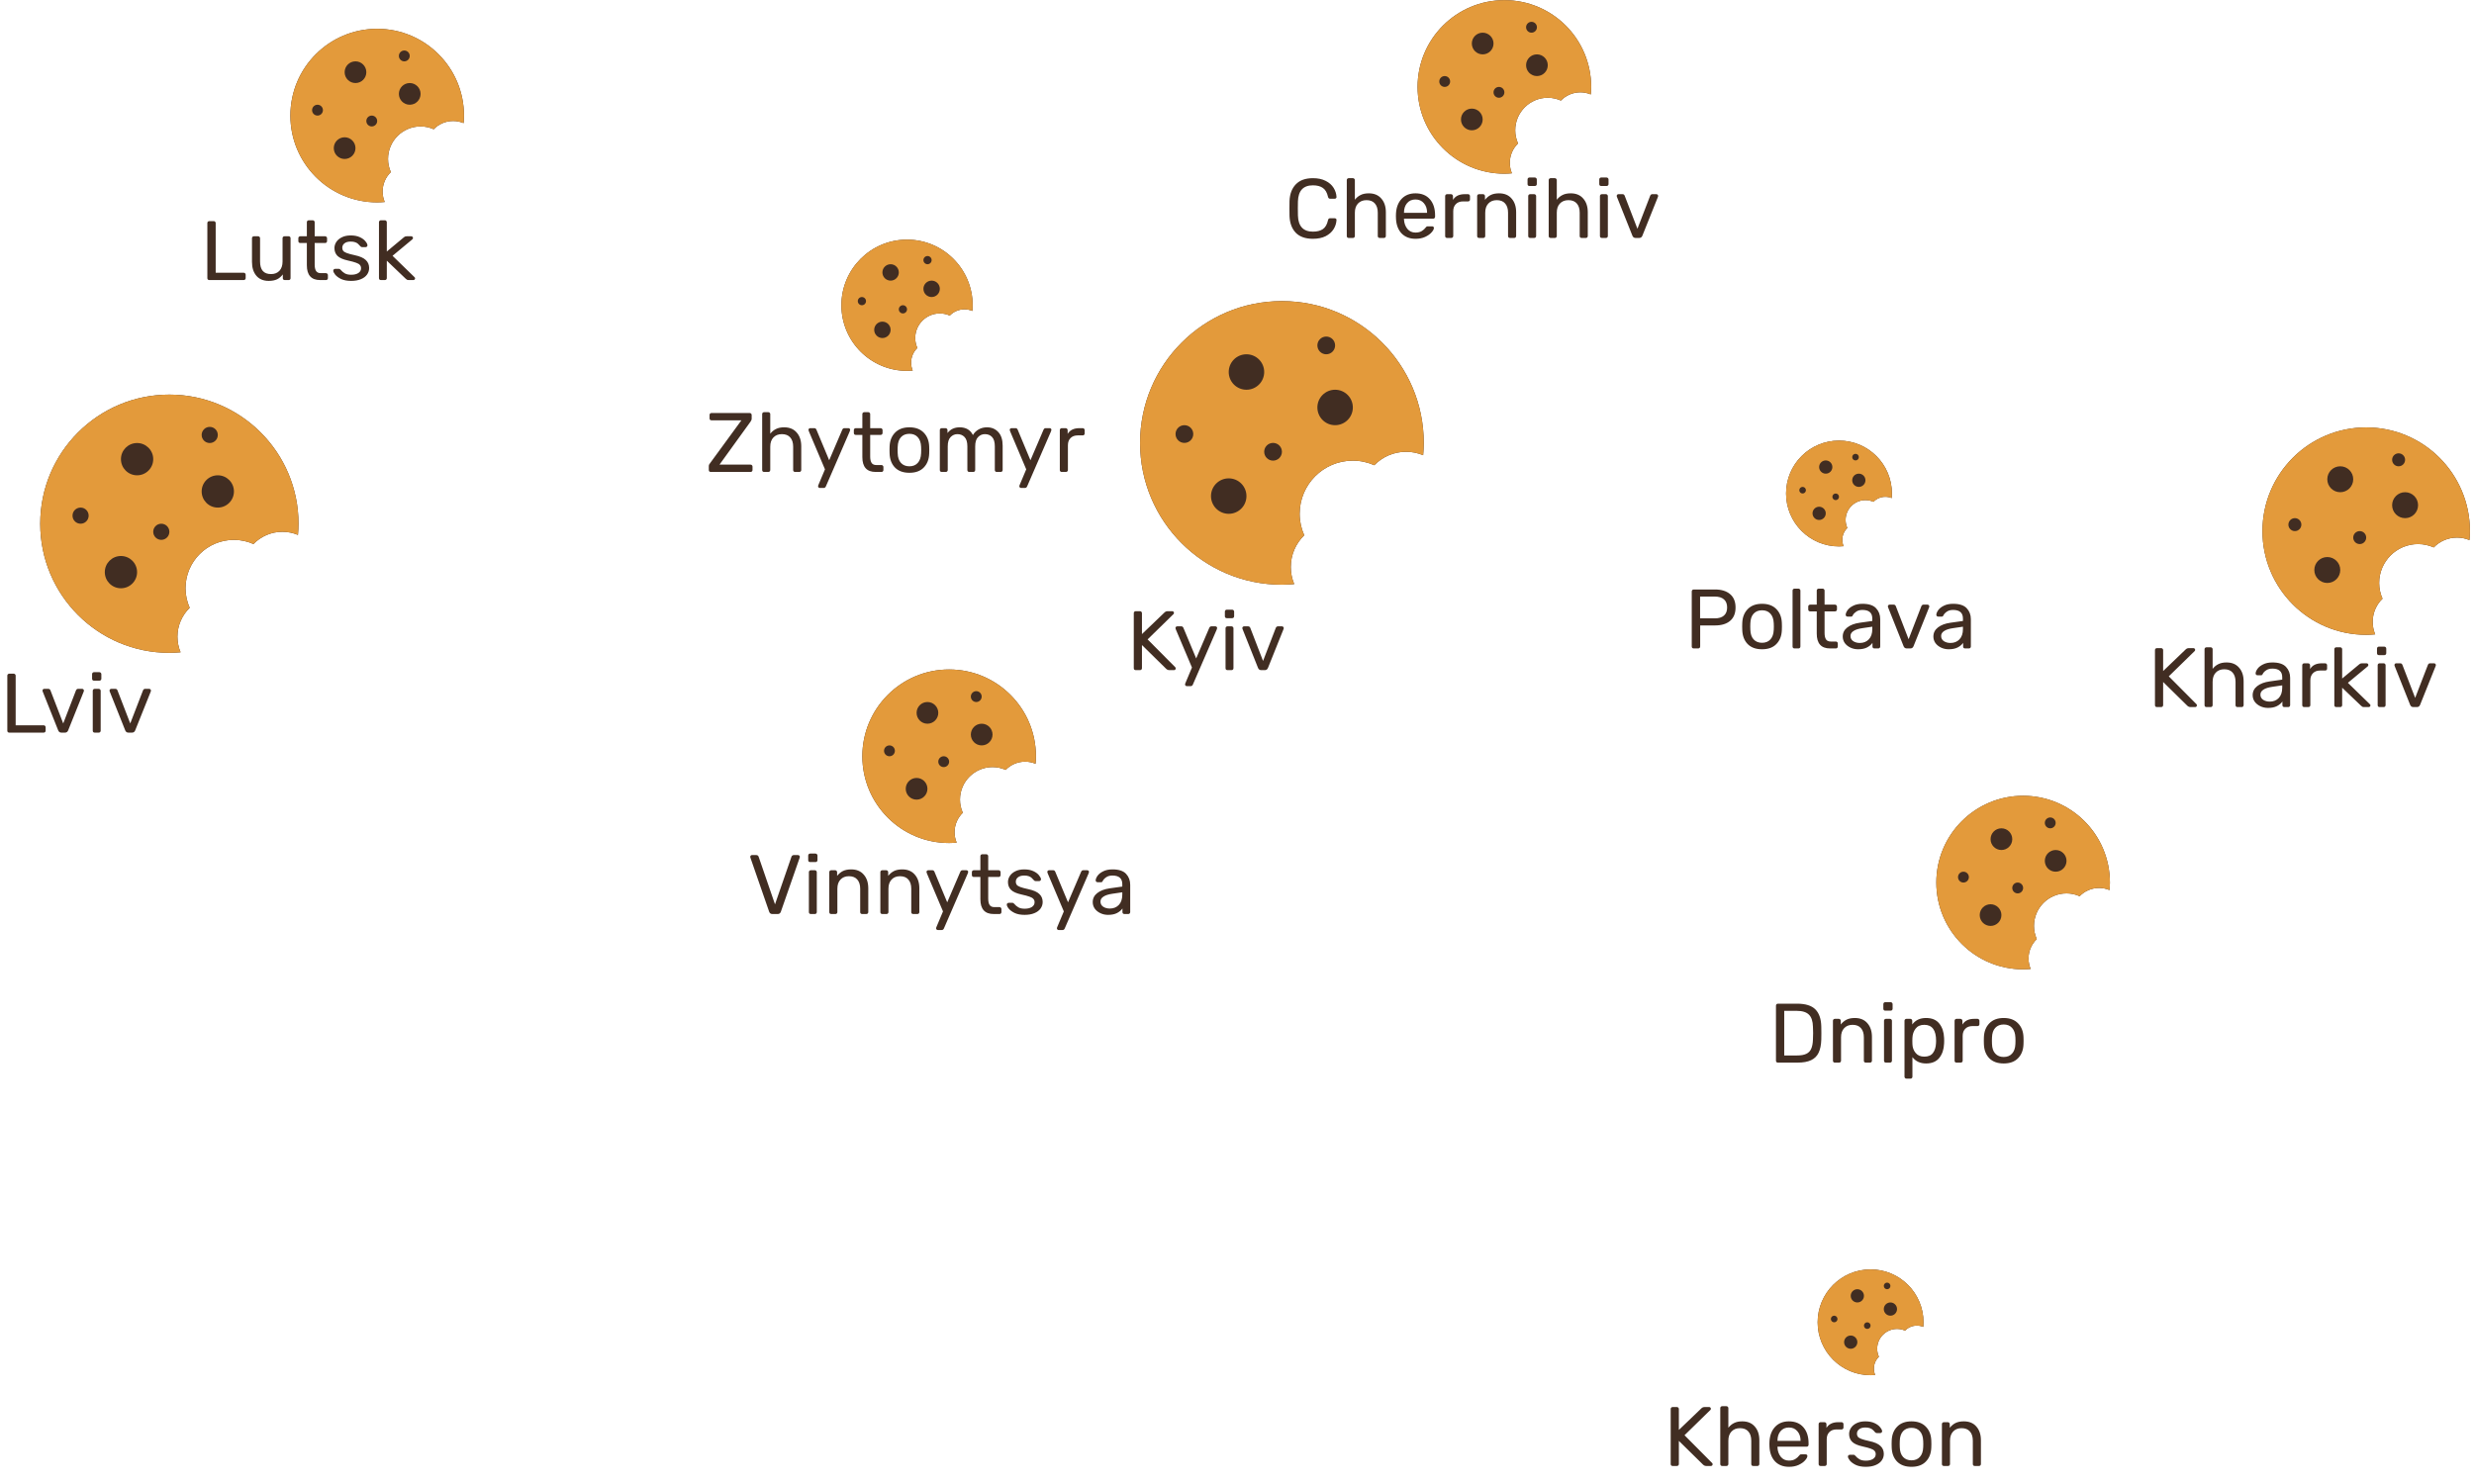 <svg width="235" height="141" viewBox="0 0 235 141" fill="none" xmlns="http://www.w3.org/2000/svg">
<path d="M108.293 42.082C108.293 34.641 114.326 28.609 121.767 28.609C129.208 28.609 135.24 34.641 135.24 42.082C135.24 42.477 135.214 42.865 135.181 43.251C134.681 43.041 134.132 42.924 133.556 42.924C132.372 42.924 131.307 43.416 130.542 44.202C129.917 43.926 129.23 43.766 128.503 43.766C125.713 43.766 123.451 46.029 123.451 48.819C123.451 49.546 123.611 50.233 123.887 50.857C123.101 51.622 122.609 52.688 122.609 53.871C122.609 54.448 122.726 54.996 122.936 55.496C122.55 55.53 122.161 55.556 121.767 55.556C114.326 55.556 108.293 49.523 108.293 42.082Z" fill="#412D22"/>
<path d="M121.767 28.609C114.326 28.609 108.293 34.641 108.293 42.082C108.293 49.523 114.326 55.556 121.767 55.556C122.161 55.556 122.55 55.53 122.936 55.496C122.726 54.996 122.609 54.448 122.609 53.871C122.609 52.688 123.101 51.622 123.887 50.857C123.611 50.233 123.451 49.546 123.451 48.819C123.451 46.029 125.713 43.766 128.503 43.766C129.23 43.766 129.917 43.926 130.542 44.202C131.307 43.416 132.372 42.924 133.556 42.924C134.132 42.924 134.681 43.041 135.181 43.251C135.214 42.865 135.24 42.477 135.24 42.082C135.24 34.641 129.208 28.609 121.767 28.609ZM112.504 42.082C112.039 42.082 111.662 41.705 111.662 41.24C111.662 40.775 112.039 40.398 112.504 40.398C112.969 40.398 113.346 40.775 113.346 41.24C113.346 41.705 112.969 42.082 112.504 42.082ZM116.714 48.819C115.784 48.819 115.03 48.065 115.03 47.135C115.03 46.205 115.784 45.45 116.714 45.45C117.644 45.45 118.398 46.205 118.398 47.135C118.398 48.065 117.644 48.819 116.714 48.819ZM118.398 37.03C117.468 37.03 116.714 36.276 116.714 35.346C116.714 34.415 117.468 33.661 118.398 33.661C119.329 33.661 120.083 34.415 120.083 35.346C120.083 36.276 119.329 37.03 118.398 37.03ZM120.925 43.766C120.46 43.766 120.083 43.389 120.083 42.924C120.083 42.459 120.46 42.082 120.925 42.082C121.39 42.082 121.767 42.459 121.767 42.924C121.767 43.389 121.39 43.766 120.925 43.766ZM125.977 31.977C126.442 31.977 126.819 32.354 126.819 32.819C126.819 33.284 126.442 33.661 125.977 33.661C125.512 33.661 125.135 33.284 125.135 32.819C125.135 32.354 125.512 31.977 125.977 31.977ZM126.819 40.398C125.889 40.398 125.135 39.644 125.135 38.714C125.135 37.784 125.889 37.03 126.819 37.03C127.749 37.03 128.503 37.784 128.503 38.714C128.503 39.644 127.749 40.398 126.819 40.398Z" fill="#E39A3B"/>
<path d="M169.654 46.889C169.654 44.113 171.905 41.862 174.682 41.862C177.458 41.862 179.709 44.113 179.709 46.889C179.709 47.036 179.699 47.181 179.687 47.325C179.5 47.247 179.296 47.203 179.081 47.203C178.639 47.203 178.241 47.387 177.956 47.68C177.723 47.577 177.467 47.518 177.195 47.518C176.154 47.518 175.31 48.362 175.31 49.403C175.31 49.674 175.37 49.931 175.473 50.163C175.179 50.449 174.996 50.847 174.996 51.288C174.996 51.503 175.04 51.708 175.118 51.895C174.974 51.907 174.829 51.917 174.682 51.917C171.905 51.917 169.654 49.666 169.654 46.889Z" fill="#412D22"/>
<path d="M174.682 41.862C171.905 41.862 169.654 44.113 169.654 46.889C169.654 49.666 171.905 51.917 174.682 51.917C174.829 51.917 174.974 51.907 175.118 51.895C175.04 51.708 174.996 51.503 174.996 51.288C174.996 50.847 175.179 50.449 175.473 50.163C175.37 49.931 175.31 49.674 175.31 49.403C175.31 48.362 176.154 47.518 177.195 47.518C177.467 47.518 177.723 47.577 177.956 47.68C178.241 47.387 178.639 47.203 179.081 47.203C179.296 47.203 179.5 47.247 179.687 47.325C179.699 47.181 179.709 47.036 179.709 46.889C179.709 44.113 177.458 41.862 174.682 41.862ZM171.225 46.889C171.052 46.889 170.911 46.749 170.911 46.575C170.911 46.401 171.052 46.261 171.225 46.261C171.399 46.261 171.54 46.401 171.54 46.575C171.54 46.749 171.399 46.889 171.225 46.889ZM172.796 49.403C172.449 49.403 172.168 49.122 172.168 48.775C172.168 48.428 172.449 48.146 172.796 48.146C173.143 48.146 173.425 48.428 173.425 48.775C173.425 49.122 173.143 49.403 172.796 49.403ZM173.425 45.004C173.078 45.004 172.796 44.723 172.796 44.376C172.796 44.029 173.078 43.747 173.425 43.747C173.772 43.747 174.053 44.029 174.053 44.376C174.053 44.723 173.772 45.004 173.425 45.004ZM174.367 47.518C174.194 47.518 174.053 47.377 174.053 47.203C174.053 47.03 174.194 46.889 174.367 46.889C174.541 46.889 174.682 47.03 174.682 47.203C174.682 47.377 174.541 47.518 174.367 47.518ZM176.253 43.119C176.426 43.119 176.567 43.259 176.567 43.433C176.567 43.606 176.426 43.747 176.253 43.747C176.079 43.747 175.938 43.606 175.938 43.433C175.938 43.259 176.079 43.119 176.253 43.119ZM176.567 46.261C176.22 46.261 175.938 45.98 175.938 45.632C175.938 45.285 176.22 45.004 176.567 45.004C176.914 45.004 177.195 45.285 177.195 45.632C177.195 45.98 176.914 46.261 176.567 46.261Z" fill="#E39A3B"/>
<path d="M172.654 125.636C172.654 122.86 174.905 120.609 177.682 120.609C180.458 120.609 182.709 122.86 182.709 125.636C182.709 125.783 182.699 125.928 182.687 126.072C182.5 125.994 182.296 125.95 182.081 125.95C181.639 125.95 181.241 126.134 180.956 126.427C180.723 126.324 180.467 126.265 180.195 126.265C179.154 126.265 178.31 127.109 178.31 128.15C178.31 128.421 178.37 128.677 178.473 128.91C178.179 129.196 177.996 129.594 177.996 130.035C177.996 130.25 178.04 130.455 178.118 130.642C177.974 130.654 177.829 130.664 177.682 130.664C174.905 130.664 172.654 128.413 172.654 125.636Z" fill="#412D22"/>
<path d="M177.682 120.609C174.905 120.609 172.654 122.86 172.654 125.636C172.654 128.413 174.905 130.664 177.682 130.664C177.829 130.664 177.974 130.654 178.118 130.642C178.04 130.455 177.996 130.25 177.996 130.035C177.996 129.594 178.179 129.196 178.473 128.91C178.37 128.677 178.31 128.421 178.31 128.15C178.31 127.109 179.154 126.265 180.195 126.265C180.467 126.265 180.723 126.324 180.956 126.427C181.241 126.134 181.639 125.95 182.081 125.95C182.296 125.95 182.5 125.994 182.687 126.072C182.699 125.928 182.709 125.783 182.709 125.636C182.709 122.86 180.458 120.609 177.682 120.609ZM174.225 125.636C174.052 125.636 173.911 125.496 173.911 125.322C173.911 125.148 174.052 125.008 174.225 125.008C174.399 125.008 174.54 125.148 174.54 125.322C174.54 125.496 174.399 125.636 174.225 125.636ZM175.796 128.15C175.449 128.15 175.168 127.869 175.168 127.521C175.168 127.174 175.449 126.893 175.796 126.893C176.143 126.893 176.425 127.174 176.425 127.521C176.425 127.869 176.143 128.15 175.796 128.15ZM176.425 123.751C176.078 123.751 175.796 123.47 175.796 123.123C175.796 122.775 176.078 122.494 176.425 122.494C176.772 122.494 177.053 122.775 177.053 123.123C177.053 123.47 176.772 123.751 176.425 123.751ZM177.367 126.265C177.194 126.265 177.053 126.124 177.053 125.95C177.053 125.777 177.194 125.636 177.367 125.636C177.541 125.636 177.682 125.777 177.682 125.95C177.682 126.124 177.541 126.265 177.367 126.265ZM179.253 121.866C179.426 121.866 179.567 122.006 179.567 122.18C179.567 122.353 179.426 122.494 179.253 122.494C179.079 122.494 178.938 122.353 178.938 122.18C178.938 122.006 179.079 121.866 179.253 121.866ZM179.567 125.008C179.22 125.008 178.938 124.726 178.938 124.379C178.938 124.032 179.22 123.751 179.567 123.751C179.914 123.751 180.195 124.032 180.195 124.379C180.195 124.726 179.914 125.008 179.567 125.008Z" fill="#E39A3B"/>
<path d="M214.906 50.462C214.906 45.02 219.318 40.609 224.76 40.609C230.202 40.609 234.613 45.02 234.614 50.462C234.614 50.751 234.595 51.035 234.57 51.317C234.205 51.164 233.803 51.078 233.382 51.078C232.516 51.078 231.737 51.438 231.177 52.013C230.721 51.811 230.218 51.694 229.687 51.694C227.646 51.694 225.992 53.349 225.992 55.389C225.992 55.921 226.108 56.423 226.31 56.88C225.735 57.44 225.376 58.219 225.376 59.084C225.376 59.506 225.461 59.907 225.615 60.273C225.332 60.297 225.048 60.316 224.76 60.316C219.318 60.316 214.906 55.904 214.906 50.462Z" fill="#412D22"/>
<path d="M224.76 40.609C219.318 40.609 214.906 45.02 214.906 50.462C214.906 55.904 219.318 60.316 224.76 60.316C225.048 60.316 225.332 60.297 225.615 60.273C225.461 59.907 225.376 59.506 225.376 59.084C225.376 58.219 225.735 57.44 226.31 56.88C226.108 56.423 225.992 55.921 225.992 55.389C225.992 53.349 227.646 51.694 229.687 51.694C230.218 51.694 230.721 51.811 231.177 52.013C231.737 51.438 232.516 51.078 233.382 51.078C233.803 51.078 234.205 51.164 234.57 51.317C234.595 51.035 234.614 50.751 234.614 50.462C234.613 45.02 230.202 40.609 224.76 40.609ZM217.986 50.462C217.645 50.462 217.37 50.187 217.37 49.847C217.37 49.507 217.645 49.231 217.986 49.231C218.326 49.231 218.601 49.507 218.601 49.847C218.601 50.187 218.326 50.462 217.986 50.462ZM221.065 55.389C220.384 55.389 219.833 54.838 219.833 54.158C219.833 53.477 220.384 52.926 221.065 52.926C221.745 52.926 222.296 53.477 222.296 54.158C222.296 54.838 221.745 55.389 221.065 55.389ZM222.296 46.767C221.616 46.767 221.065 46.216 221.065 45.536C221.065 44.855 221.616 44.304 222.296 44.304C222.977 44.304 223.528 44.855 223.528 45.536C223.528 46.216 222.977 46.767 222.296 46.767ZM224.144 51.694C223.804 51.694 223.528 51.418 223.528 51.078C223.528 50.738 223.804 50.462 224.144 50.462C224.484 50.462 224.76 50.738 224.76 51.078C224.76 51.418 224.484 51.694 224.144 51.694ZM227.839 43.072C228.179 43.072 228.455 43.348 228.455 43.688C228.455 44.028 228.179 44.304 227.839 44.304C227.499 44.304 227.223 44.028 227.223 43.688C227.223 43.348 227.499 43.072 227.839 43.072ZM228.455 49.231C227.775 49.231 227.223 48.679 227.223 47.999C227.223 47.319 227.775 46.767 228.455 46.767C229.135 46.767 229.687 47.319 229.687 47.999C229.687 48.679 229.135 49.231 228.455 49.231Z" fill="#E39A3B"/>
<path d="M27.582 10.982C27.582 6.429 31.274 2.737 35.827 2.737C40.381 2.737 44.072 6.429 44.072 10.982C44.072 11.223 44.056 11.461 44.036 11.697C43.73 11.569 43.394 11.497 43.042 11.497C42.317 11.497 41.665 11.798 41.197 12.279C40.815 12.11 40.395 12.013 39.95 12.013C38.242 12.013 36.858 13.397 36.858 15.104C36.858 15.549 36.956 15.97 37.125 16.352C36.644 16.82 36.343 17.472 36.343 18.196C36.343 18.549 36.414 18.885 36.543 19.191C36.306 19.211 36.069 19.227 35.827 19.227C31.274 19.227 27.582 15.536 27.582 10.982Z" fill="#412D22"/>
<path d="M35.827 2.737C31.274 2.737 27.582 6.429 27.582 10.982C27.582 15.536 31.274 19.227 35.827 19.227C36.069 19.227 36.306 19.211 36.543 19.191C36.414 18.885 36.343 18.549 36.343 18.196C36.343 17.472 36.644 16.82 37.125 16.352C36.956 15.97 36.858 15.549 36.858 15.104C36.858 13.397 38.242 12.013 39.95 12.013C40.395 12.013 40.815 12.11 41.197 12.279C41.665 11.798 42.317 11.497 43.042 11.497C43.394 11.497 43.73 11.569 44.036 11.697C44.056 11.461 44.072 11.223 44.072 10.982C44.072 6.429 40.381 2.737 35.827 2.737ZM30.159 10.982C29.875 10.982 29.644 10.751 29.644 10.467C29.644 10.182 29.875 9.951 30.159 9.951C30.444 9.951 30.674 10.182 30.674 10.467C30.674 10.751 30.444 10.982 30.159 10.982ZM32.736 15.104C32.166 15.104 31.705 14.643 31.705 14.074C31.705 13.505 32.166 13.043 32.736 13.043C33.305 13.043 33.766 13.505 33.766 14.074C33.766 14.643 33.305 15.104 32.736 15.104ZM33.766 7.89C33.197 7.89 32.736 7.429 32.736 6.86C32.736 6.29 33.197 5.829 33.766 5.829C34.335 5.829 34.797 6.29 34.797 6.86C34.797 7.429 34.335 7.89 33.766 7.89ZM35.312 12.013C35.028 12.013 34.797 11.782 34.797 11.497C34.797 11.213 35.028 10.982 35.312 10.982C35.597 10.982 35.827 11.213 35.827 11.497C35.827 11.782 35.597 12.013 35.312 12.013ZM38.404 4.798C38.688 4.798 38.919 5.029 38.919 5.314C38.919 5.598 38.688 5.829 38.404 5.829C38.119 5.829 37.889 5.598 37.889 5.314C37.889 5.029 38.119 4.798 38.404 4.798ZM38.919 9.951C38.35 9.951 37.889 9.49 37.889 8.921C37.889 8.352 38.35 7.89 38.919 7.89C39.488 7.89 39.95 8.352 39.95 8.921C39.95 9.49 39.488 9.951 38.919 9.951Z" fill="#E39A3B"/>
<path d="M134.653 8.258C134.653 3.704 138.344 0.013 142.898 0.013C147.451 0.013 151.143 3.704 151.143 8.258C151.143 8.499 151.127 8.737 151.106 8.973C150.8 8.845 150.465 8.773 150.112 8.773C149.388 8.773 148.736 9.074 148.267 9.555C147.885 9.386 147.465 9.288 147.02 9.288C145.313 9.288 143.928 10.673 143.928 12.38C143.928 12.825 144.026 13.245 144.195 13.628C143.714 14.096 143.413 14.748 143.413 15.472C143.413 15.825 143.485 16.16 143.613 16.467C143.377 16.487 143.139 16.503 142.898 16.503C138.344 16.503 134.653 12.811 134.653 8.258Z" fill="#412D22"/>
<path d="M142.898 0.013C138.344 0.013 134.653 3.704 134.653 8.258C134.653 12.811 138.344 16.503 142.898 16.503C143.139 16.503 143.377 16.487 143.613 16.467C143.485 16.16 143.413 15.825 143.413 15.472C143.413 14.748 143.714 14.096 144.195 13.628C144.026 13.245 143.928 12.825 143.928 12.38C143.928 10.673 145.313 9.288 147.02 9.288C147.465 9.288 147.885 9.386 148.267 9.555C148.736 9.074 149.388 8.773 150.112 8.773C150.465 8.773 150.8 8.845 151.106 8.973C151.127 8.737 151.143 8.499 151.143 8.258C151.143 3.704 147.451 0.013 142.898 0.013ZM137.229 8.258C136.945 8.258 136.714 8.027 136.714 7.743C136.714 7.458 136.945 7.227 137.229 7.227C137.514 7.227 137.745 7.458 137.745 7.743C137.745 8.027 137.514 8.258 137.229 8.258ZM139.806 12.38C139.237 12.38 138.775 11.919 138.775 11.35C138.775 10.78 139.237 10.319 139.806 10.319C140.375 10.319 140.836 10.78 140.836 11.35C140.836 11.919 140.375 12.38 139.806 12.38ZM140.836 5.166C140.267 5.166 139.806 4.705 139.806 4.135C139.806 3.566 140.267 3.105 140.836 3.105C141.406 3.105 141.867 3.566 141.867 4.135C141.867 4.705 141.406 5.166 140.836 5.166ZM142.382 9.288C142.098 9.288 141.867 9.058 141.867 8.773C141.867 8.488 142.098 8.258 142.382 8.258C142.667 8.258 142.898 8.488 142.898 8.773C142.898 9.058 142.667 9.288 142.382 9.288ZM145.474 2.074C145.759 2.074 145.989 2.305 145.989 2.589C145.989 2.874 145.759 3.105 145.474 3.105C145.19 3.105 144.959 2.874 144.959 2.589C144.959 2.305 145.19 2.074 145.474 2.074ZM145.99 7.227C145.42 7.227 144.959 6.766 144.959 6.197C144.959 5.627 145.42 5.166 145.99 5.166C146.559 5.166 147.02 5.627 147.02 6.197C147.02 6.766 146.559 7.227 145.99 7.227Z" fill="#E39A3B"/>
<path d="M81.912 71.854C81.912 67.3 85.603 63.609 90.156 63.609C94.71 63.609 98.401 67.3 98.401 71.854C98.401 72.095 98.386 72.333 98.365 72.569C98.059 72.441 97.723 72.369 97.371 72.369C96.646 72.369 95.994 72.67 95.526 73.151C95.144 72.982 94.724 72.884 94.279 72.884C92.571 72.884 91.187 74.269 91.187 75.976C91.187 76.421 91.285 76.841 91.454 77.224C90.973 77.692 90.672 78.344 90.672 79.068C90.672 79.421 90.743 79.756 90.872 80.062C90.635 80.083 90.398 80.099 90.156 80.099C85.603 80.099 81.912 76.407 81.912 71.854Z" fill="#412D22"/>
<path d="M90.156 63.609C85.603 63.609 81.912 67.3 81.912 71.854C81.912 76.407 85.603 80.099 90.156 80.099C90.398 80.099 90.635 80.083 90.872 80.062C90.743 79.756 90.672 79.421 90.672 79.068C90.672 78.344 90.973 77.692 91.454 77.224C91.285 76.841 91.187 76.421 91.187 75.976C91.187 74.269 92.571 72.884 94.279 72.884C94.724 72.884 95.144 72.982 95.526 73.151C95.994 72.67 96.646 72.369 97.371 72.369C97.723 72.369 98.059 72.441 98.365 72.569C98.386 72.333 98.401 72.095 98.401 71.854C98.401 67.3 94.71 63.609 90.156 63.609ZM84.488 71.854C84.204 71.854 83.973 71.623 83.973 71.338C83.973 71.054 84.204 70.823 84.488 70.823C84.773 70.823 85.003 71.054 85.003 71.338C85.003 71.623 84.773 71.854 84.488 71.854ZM87.065 75.976C86.495 75.976 86.034 75.515 86.034 74.945C86.034 74.376 86.495 73.915 87.065 73.915C87.634 73.915 88.095 74.376 88.095 74.945C88.095 75.515 87.634 75.976 87.065 75.976ZM88.095 68.762C87.526 68.762 87.065 68.3 87.065 67.731C87.065 67.162 87.526 66.701 88.095 66.701C88.665 66.701 89.126 67.162 89.126 67.731C89.126 68.3 88.665 68.762 88.095 68.762ZM89.641 72.884C89.357 72.884 89.126 72.654 89.126 72.369C89.126 72.084 89.357 71.854 89.641 71.854C89.926 71.854 90.156 72.084 90.156 72.369C90.156 72.654 89.926 72.884 89.641 72.884ZM92.733 65.67C93.017 65.67 93.248 65.901 93.248 66.185C93.248 66.47 93.017 66.701 92.733 66.701C92.448 66.701 92.218 66.47 92.218 66.185C92.218 65.901 92.448 65.67 92.733 65.67ZM93.248 70.823C92.679 70.823 92.218 70.362 92.218 69.793C92.218 69.223 92.679 68.762 93.248 68.762C93.817 68.762 94.279 69.223 94.279 69.793C94.279 70.362 93.817 70.823 93.248 70.823Z" fill="#E39A3B"/>
<path d="M183.927 83.854C183.927 79.3 187.618 75.609 192.172 75.609C196.725 75.609 200.416 79.3 200.416 83.854C200.416 84.095 200.401 84.333 200.38 84.569C200.074 84.441 199.739 84.369 199.386 84.369C198.662 84.369 198.01 84.67 197.541 85.151C197.159 84.982 196.739 84.884 196.294 84.884C194.586 84.884 193.202 86.269 193.202 87.976C193.202 88.421 193.3 88.841 193.469 89.224C192.988 89.692 192.687 90.344 192.687 91.068C192.687 91.421 192.759 91.756 192.887 92.062C192.651 92.083 192.413 92.099 192.172 92.099C187.618 92.099 183.927 88.407 183.927 83.854Z" fill="#412D22"/>
<path d="M192.172 75.609C187.618 75.609 183.927 79.3 183.927 83.854C183.927 88.407 187.618 92.099 192.172 92.099C192.413 92.099 192.651 92.083 192.887 92.062C192.759 91.756 192.687 91.421 192.687 91.068C192.687 90.344 192.988 89.692 193.469 89.224C193.3 88.841 193.202 88.421 193.202 87.976C193.202 86.269 194.586 84.884 196.294 84.884C196.739 84.884 197.159 84.982 197.541 85.151C198.01 84.67 198.662 84.369 199.386 84.369C199.739 84.369 200.074 84.441 200.38 84.569C200.401 84.333 200.416 84.095 200.416 83.854C200.416 79.3 196.725 75.609 192.172 75.609ZM186.503 83.854C186.219 83.854 185.988 83.623 185.988 83.338C185.988 83.054 186.219 82.823 186.503 82.823C186.788 82.823 187.019 83.054 187.019 83.338C187.019 83.623 186.788 83.854 186.503 83.854ZM189.08 87.976C188.511 87.976 188.049 87.515 188.049 86.945C188.049 86.376 188.511 85.915 189.08 85.915C189.649 85.915 190.11 86.376 190.11 86.945C190.11 87.515 189.649 87.976 189.08 87.976ZM190.11 80.762C189.541 80.762 189.08 80.3 189.08 79.731C189.08 79.162 189.541 78.701 190.11 78.701C190.68 78.701 191.141 79.162 191.141 79.731C191.141 80.3 190.68 80.762 190.11 80.762ZM191.656 84.884C191.372 84.884 191.141 84.654 191.141 84.369C191.141 84.084 191.372 83.854 191.656 83.854C191.941 83.854 192.172 84.084 192.172 84.369C192.172 84.654 191.941 84.884 191.656 84.884ZM194.748 77.67C195.033 77.67 195.263 77.901 195.263 78.185C195.263 78.47 195.033 78.701 194.748 78.701C194.464 78.701 194.233 78.47 194.233 78.185C194.233 77.901 194.464 77.67 194.748 77.67ZM195.263 82.823C194.694 82.823 194.233 82.362 194.233 81.793C194.233 81.223 194.694 80.762 195.263 80.762C195.833 80.762 196.294 81.223 196.294 81.793C196.294 82.362 195.833 82.823 195.263 82.823Z" fill="#E39A3B"/>
<path d="M3.821 49.76C3.821 42.985 9.313 37.493 16.088 37.493C22.863 37.493 28.355 42.985 28.355 49.76C28.355 50.119 28.331 50.473 28.301 50.824C27.846 50.633 27.346 50.527 26.821 50.527C25.744 50.527 24.774 50.974 24.077 51.69C23.509 51.439 22.883 51.293 22.221 51.293C19.681 51.293 17.621 53.353 17.621 55.893C17.621 56.555 17.767 57.181 18.018 57.749C17.302 58.446 16.855 59.416 16.855 60.493C16.855 61.018 16.961 61.518 17.152 61.973C16.801 62.003 16.447 62.027 16.088 62.027C9.313 62.027 3.821 56.535 3.821 49.76Z" fill="#412D22"/>
<path d="M16.088 37.493C9.313 37.493 3.821 42.985 3.821 49.76C3.821 56.535 9.313 62.027 16.088 62.027C16.447 62.027 16.801 62.003 17.152 61.973C16.961 61.518 16.855 61.018 16.855 60.493C16.855 59.416 17.302 58.446 18.018 57.749C17.767 57.181 17.621 56.555 17.621 55.893C17.621 53.353 19.681 51.293 22.221 51.293C22.883 51.293 23.509 51.439 24.077 51.69C24.774 50.974 25.744 50.527 26.821 50.527C27.346 50.527 27.846 50.633 28.301 50.824C28.331 50.473 28.355 50.119 28.355 49.76C28.355 42.985 22.863 37.493 16.088 37.493ZM7.655 49.76C7.231 49.76 6.888 49.417 6.888 48.993C6.888 48.57 7.231 48.227 7.655 48.227C8.078 48.227 8.421 48.57 8.421 48.993C8.421 49.417 8.078 49.76 7.655 49.76ZM11.488 55.893C10.641 55.893 9.955 55.207 9.955 54.36C9.955 53.513 10.641 52.827 11.488 52.827C12.335 52.827 13.021 53.513 13.021 54.36C13.021 55.207 12.335 55.893 11.488 55.893ZM13.021 45.16C12.174 45.16 11.488 44.473 11.488 43.627C11.488 42.78 12.174 42.093 13.021 42.093C13.868 42.093 14.555 42.78 14.555 43.627C14.555 44.473 13.868 45.16 13.021 45.16ZM15.321 51.293C14.898 51.293 14.555 50.95 14.555 50.527C14.555 50.103 14.898 49.76 15.321 49.76C15.745 49.76 16.088 50.103 16.088 50.527C16.088 50.95 15.745 51.293 15.321 51.293ZM19.921 40.56C20.345 40.56 20.688 40.903 20.688 41.327C20.688 41.75 20.345 42.093 19.921 42.093C19.498 42.093 19.155 41.75 19.155 41.327C19.155 40.903 19.498 40.56 19.921 40.56ZM20.688 48.227C19.841 48.227 19.155 47.54 19.155 46.693C19.155 45.846 19.841 45.16 20.688 45.16C21.535 45.16 22.221 45.846 22.221 46.693C22.221 47.54 21.535 48.227 20.688 48.227Z" fill="#E39A3B"/>
<path d="M79.922 29.001C79.922 25.558 82.713 22.767 86.156 22.767C89.599 22.767 92.39 25.558 92.39 29.001C92.39 29.184 92.378 29.363 92.362 29.542C92.131 29.445 91.877 29.391 91.611 29.391C91.063 29.391 90.57 29.618 90.216 29.982C89.927 29.854 89.609 29.78 89.273 29.78C87.982 29.78 86.935 30.827 86.935 32.118C86.935 32.454 87.009 32.772 87.137 33.061C86.773 33.415 86.545 33.908 86.545 34.456C86.545 34.722 86.6 34.976 86.697 35.208C86.518 35.223 86.338 35.235 86.156 35.235C82.713 35.235 79.922 32.444 79.922 29.001Z" fill="#412D22"/>
<path d="M86.156 22.767C82.713 22.767 79.922 25.558 79.922 29.001C79.922 32.444 82.713 35.235 86.156 35.235C86.338 35.235 86.518 35.223 86.697 35.208C86.6 34.976 86.545 34.722 86.545 34.456C86.545 33.908 86.773 33.415 87.137 33.061C87.009 32.772 86.935 32.454 86.935 32.118C86.935 30.827 87.982 29.78 89.273 29.78C89.609 29.78 89.927 29.854 90.216 29.982C90.57 29.618 91.063 29.391 91.611 29.391C91.877 29.391 92.131 29.445 92.362 29.542C92.378 29.363 92.39 29.184 92.39 29.001C92.39 25.558 89.599 22.767 86.156 22.767ZM81.87 29.001C81.655 29.001 81.48 28.827 81.48 28.611C81.48 28.396 81.655 28.222 81.87 28.222C82.085 28.222 82.26 28.396 82.26 28.611C82.26 28.827 82.085 29.001 81.87 29.001ZM83.818 32.118C83.388 32.118 83.039 31.769 83.039 31.339C83.039 30.908 83.388 30.56 83.818 30.56C84.248 30.56 84.597 30.908 84.597 31.339C84.597 31.769 84.248 32.118 83.818 32.118ZM84.597 26.663C84.167 26.663 83.818 26.314 83.818 25.884C83.818 25.454 84.167 25.105 84.597 25.105C85.028 25.105 85.377 25.454 85.377 25.884C85.377 26.314 85.028 26.663 84.597 26.663ZM85.766 29.78C85.551 29.78 85.377 29.606 85.377 29.391C85.377 29.175 85.551 29.001 85.766 29.001C85.981 29.001 86.156 29.175 86.156 29.391C86.156 29.606 85.981 29.78 85.766 29.78ZM88.104 24.326C88.319 24.326 88.493 24.5 88.493 24.715C88.493 24.93 88.319 25.105 88.104 25.105C87.889 25.105 87.714 24.93 87.714 24.715C87.714 24.5 87.889 24.326 88.104 24.326ZM88.493 28.222C88.063 28.222 87.714 27.873 87.714 27.443C87.714 27.012 88.063 26.663 88.493 26.663C88.924 26.663 89.273 27.012 89.273 27.443C89.273 27.873 88.924 28.222 88.493 28.222Z" fill="#E39A3B"/>
<path d="M107.88 63.671C107.827 63.671 107.781 63.655 107.744 63.623C107.712 63.586 107.696 63.541 107.696 63.487V58.263C107.696 58.205 107.712 58.159 107.744 58.127C107.781 58.09 107.827 58.071 107.88 58.071H108.28C108.339 58.071 108.384 58.09 108.416 58.127C108.453 58.159 108.472 58.205 108.472 58.263V60.247L110.608 58.199C110.693 58.114 110.797 58.071 110.92 58.071H111.352C111.395 58.071 111.432 58.087 111.464 58.119C111.496 58.151 111.512 58.189 111.512 58.231C111.512 58.274 111.501 58.309 111.48 58.335L109.008 60.751L111.64 63.399C111.667 63.431 111.68 63.469 111.68 63.511C111.68 63.554 111.664 63.591 111.632 63.623C111.6 63.655 111.563 63.671 111.52 63.671H111.072C110.955 63.671 110.851 63.626 110.76 63.535L108.472 61.287V63.487C108.472 63.541 108.453 63.586 108.416 63.623C108.379 63.655 108.333 63.671 108.28 63.671H107.88ZM112.726 65.191C112.684 65.191 112.646 65.175 112.614 65.143C112.582 65.111 112.566 65.074 112.566 65.031C112.566 64.994 112.58 64.946 112.606 64.887L113.222 63.423L111.694 59.815C111.668 59.746 111.654 59.701 111.654 59.679C111.654 59.631 111.67 59.591 111.702 59.559C111.734 59.527 111.774 59.511 111.822 59.511H112.214C112.3 59.511 112.364 59.557 112.406 59.647L113.622 62.559L114.87 59.647C114.913 59.557 114.98 59.511 115.07 59.511H115.446C115.494 59.511 115.534 59.527 115.566 59.559C115.598 59.591 115.614 59.629 115.614 59.671C115.614 59.687 115.601 59.735 115.574 59.815L113.302 65.055C113.26 65.146 113.193 65.191 113.102 65.191H112.726ZM116.532 58.735C116.479 58.735 116.434 58.719 116.396 58.687C116.364 58.65 116.348 58.605 116.348 58.551V58.119C116.348 58.066 116.364 58.021 116.396 57.983C116.434 57.946 116.479 57.927 116.532 57.927H117.036C117.09 57.927 117.135 57.946 117.172 57.983C117.21 58.021 117.228 58.066 117.228 58.119V58.551C117.228 58.605 117.21 58.65 117.172 58.687C117.135 58.719 117.09 58.735 117.036 58.735H116.532ZM116.596 63.671C116.543 63.671 116.498 63.655 116.46 63.623C116.428 63.586 116.412 63.541 116.412 63.487V59.695C116.412 59.642 116.428 59.599 116.46 59.567C116.498 59.53 116.543 59.511 116.596 59.511H116.98C117.034 59.511 117.076 59.53 117.108 59.567C117.146 59.599 117.164 59.642 117.164 59.695V63.487C117.164 63.541 117.146 63.586 117.108 63.623C117.076 63.655 117.034 63.671 116.98 63.671H116.596ZM119.798 63.671C119.659 63.671 119.56 63.605 119.502 63.471L118.022 59.759L118.006 59.679C118.006 59.631 118.022 59.591 118.054 59.559C118.086 59.527 118.126 59.511 118.174 59.511H118.558C118.648 59.511 118.715 59.557 118.758 59.647L119.974 62.799L121.19 59.647C121.238 59.557 121.302 59.511 121.382 59.511H121.774C121.816 59.511 121.854 59.527 121.886 59.559C121.923 59.591 121.942 59.631 121.942 59.679L121.926 59.759L120.438 63.471C120.379 63.605 120.28 63.671 120.142 63.671H119.798Z" fill="#412D22"/>
<path d="M124.712 22.689C123.997 22.689 123.453 22.497 123.08 22.113C122.712 21.729 122.515 21.198 122.488 20.521C122.483 20.377 122.48 20.142 122.48 19.817C122.48 19.486 122.483 19.246 122.488 19.097C122.515 18.425 122.715 17.897 123.088 17.513C123.461 17.124 124.003 16.929 124.712 16.929C125.187 16.929 125.589 17.014 125.92 17.185C126.251 17.35 126.501 17.569 126.672 17.841C126.843 18.113 126.936 18.404 126.952 18.713V18.729C126.952 18.772 126.933 18.809 126.896 18.841C126.864 18.868 126.827 18.881 126.784 18.881H126.344C126.237 18.881 126.171 18.82 126.144 18.697C126.053 18.297 125.891 18.017 125.656 17.857C125.421 17.692 125.107 17.609 124.712 17.609C123.795 17.609 123.32 18.118 123.288 19.137C123.283 19.281 123.28 19.502 123.28 19.801C123.28 20.1 123.283 20.326 123.288 20.481C123.32 21.5 123.795 22.009 124.712 22.009C125.107 22.009 125.421 21.929 125.656 21.769C125.896 21.604 126.059 21.321 126.144 20.921C126.16 20.852 126.184 20.804 126.216 20.777C126.248 20.75 126.291 20.737 126.344 20.737H126.784C126.832 20.737 126.872 20.753 126.904 20.785C126.941 20.812 126.957 20.849 126.952 20.897C126.936 21.212 126.843 21.505 126.672 21.777C126.501 22.049 126.251 22.27 125.92 22.441C125.589 22.606 125.187 22.689 124.712 22.689ZM128.112 22.609C128.059 22.609 128.013 22.593 127.976 22.561C127.944 22.524 127.928 22.478 127.928 22.425V17.113C127.928 17.06 127.944 17.017 127.976 16.985C128.013 16.948 128.059 16.929 128.112 16.929H128.512C128.565 16.929 128.608 16.948 128.64 16.985C128.677 17.017 128.696 17.06 128.696 17.113V18.977C128.851 18.78 129.032 18.63 129.24 18.529C129.448 18.422 129.707 18.369 130.016 18.369C130.528 18.369 130.925 18.534 131.208 18.865C131.496 19.19 131.64 19.625 131.64 20.169V22.425C131.64 22.478 131.621 22.524 131.584 22.561C131.552 22.593 131.509 22.609 131.456 22.609H131.056C131.003 22.609 130.957 22.593 130.92 22.561C130.888 22.524 130.872 22.478 130.872 22.425V20.209C130.872 19.83 130.779 19.537 130.592 19.329C130.411 19.121 130.147 19.017 129.8 19.017C129.464 19.017 129.195 19.124 128.992 19.337C128.795 19.545 128.696 19.836 128.696 20.209V22.425C128.696 22.478 128.677 22.524 128.64 22.561C128.608 22.593 128.565 22.609 128.512 22.609H128.112ZM134.459 22.689C133.91 22.689 133.47 22.521 133.139 22.185C132.814 21.844 132.635 21.38 132.603 20.793L132.595 20.521L132.603 20.257C132.64 19.681 132.822 19.222 133.147 18.881C133.478 18.54 133.912 18.369 134.451 18.369C135.043 18.369 135.502 18.558 135.827 18.937C136.152 19.31 136.315 19.817 136.315 20.457V20.593C136.315 20.646 136.296 20.692 136.259 20.729C136.227 20.761 136.184 20.777 136.131 20.777H133.363V20.849C133.379 21.196 133.483 21.492 133.675 21.737C133.872 21.977 134.131 22.097 134.451 22.097C134.696 22.097 134.896 22.049 135.051 21.953C135.211 21.852 135.328 21.748 135.403 21.641C135.451 21.577 135.486 21.54 135.507 21.529C135.534 21.513 135.579 21.505 135.643 21.505H136.035C136.083 21.505 136.123 21.518 136.155 21.545C136.187 21.572 136.203 21.609 136.203 21.657C136.203 21.774 136.128 21.916 135.979 22.081C135.835 22.246 135.63 22.39 135.363 22.513C135.102 22.63 134.8 22.689 134.459 22.689ZM135.555 20.225V20.201C135.555 19.833 135.454 19.534 135.251 19.305C135.054 19.07 134.787 18.953 134.451 18.953C134.115 18.953 133.848 19.07 133.651 19.305C133.459 19.534 133.363 19.833 133.363 20.201V20.225H135.555ZM137.456 22.609C137.402 22.609 137.357 22.593 137.32 22.561C137.288 22.524 137.272 22.478 137.272 22.425V18.641C137.272 18.588 137.288 18.542 137.32 18.505C137.357 18.468 137.402 18.449 137.456 18.449H137.824C137.877 18.449 137.922 18.468 137.96 18.505C137.997 18.542 138.016 18.588 138.016 18.641V18.993C138.234 18.63 138.608 18.449 139.136 18.449H139.448C139.501 18.449 139.544 18.468 139.576 18.505C139.613 18.537 139.632 18.58 139.632 18.633V18.961C139.632 19.014 139.613 19.057 139.576 19.089C139.544 19.121 139.501 19.137 139.448 19.137H138.968C138.68 19.137 138.453 19.222 138.288 19.393C138.122 19.558 138.04 19.785 138.04 20.073V22.425C138.04 22.478 138.021 22.524 137.984 22.561C137.946 22.593 137.901 22.609 137.848 22.609H137.456ZM140.495 22.609C140.441 22.609 140.396 22.593 140.359 22.561C140.327 22.524 140.311 22.478 140.311 22.425V18.633C140.311 18.58 140.327 18.537 140.359 18.505C140.396 18.468 140.441 18.449 140.495 18.449H140.871C140.924 18.449 140.967 18.468 140.999 18.505C141.036 18.537 141.055 18.58 141.055 18.633V18.985C141.209 18.788 141.391 18.636 141.599 18.529C141.812 18.422 142.076 18.369 142.391 18.369C142.903 18.369 143.3 18.534 143.583 18.865C143.871 19.19 144.015 19.625 144.015 20.169V22.425C144.015 22.478 143.996 22.524 143.959 22.561C143.927 22.593 143.884 22.609 143.831 22.609H143.431C143.377 22.609 143.332 22.593 143.295 22.561C143.263 22.524 143.247 22.478 143.247 22.425V20.209C143.247 19.83 143.153 19.537 142.967 19.329C142.785 19.121 142.521 19.017 142.175 19.017C141.839 19.017 141.572 19.124 141.375 19.337C141.177 19.545 141.079 19.836 141.079 20.209V22.425C141.079 22.478 141.06 22.524 141.023 22.561C140.991 22.593 140.948 22.609 140.895 22.609H140.495ZM145.282 17.673C145.229 17.673 145.184 17.657 145.146 17.625C145.114 17.588 145.098 17.542 145.098 17.489V17.057C145.098 17.004 145.114 16.958 145.146 16.921C145.184 16.884 145.229 16.865 145.282 16.865H145.786C145.84 16.865 145.885 16.884 145.922 16.921C145.96 16.958 145.978 17.004 145.978 17.057V17.489C145.978 17.542 145.96 17.588 145.922 17.625C145.885 17.657 145.84 17.673 145.786 17.673H145.282ZM145.346 22.609C145.293 22.609 145.248 22.593 145.21 22.561C145.178 22.524 145.162 22.478 145.162 22.425V18.633C145.162 18.58 145.178 18.537 145.21 18.505C145.248 18.468 145.293 18.449 145.346 18.449H145.73C145.784 18.449 145.826 18.468 145.858 18.505C145.896 18.537 145.914 18.58 145.914 18.633V22.425C145.914 22.478 145.896 22.524 145.858 22.561C145.826 22.593 145.784 22.609 145.73 22.609H145.346ZM147.292 22.609C147.238 22.609 147.193 22.593 147.156 22.561C147.124 22.524 147.108 22.478 147.108 22.425V17.113C147.108 17.06 147.124 17.017 147.156 16.985C147.193 16.948 147.238 16.929 147.292 16.929H147.692C147.745 16.929 147.788 16.948 147.82 16.985C147.857 17.017 147.876 17.06 147.876 17.113V18.977C148.03 18.78 148.212 18.63 148.42 18.529C148.628 18.422 148.886 18.369 149.196 18.369C149.708 18.369 150.105 18.534 150.388 18.865C150.676 19.19 150.82 19.625 150.82 20.169V22.425C150.82 22.478 150.801 22.524 150.764 22.561C150.732 22.593 150.689 22.609 150.636 22.609H150.236C150.182 22.609 150.137 22.593 150.1 22.561C150.068 22.524 150.052 22.478 150.052 22.425V20.209C150.052 19.83 149.958 19.537 149.772 19.329C149.59 19.121 149.326 19.017 148.98 19.017C148.644 19.017 148.374 19.124 148.172 19.337C147.974 19.545 147.876 19.836 147.876 20.209V22.425C147.876 22.478 147.857 22.524 147.82 22.561C147.788 22.593 147.745 22.609 147.692 22.609H147.292ZM152.095 17.673C152.041 17.673 151.996 17.657 151.959 17.625C151.927 17.588 151.911 17.542 151.911 17.489V17.057C151.911 17.004 151.927 16.958 151.959 16.921C151.996 16.884 152.041 16.865 152.095 16.865H152.599C152.652 16.865 152.697 16.884 152.735 16.921C152.772 16.958 152.791 17.004 152.791 17.057V17.489C152.791 17.542 152.772 17.588 152.735 17.625C152.697 17.657 152.652 17.673 152.599 17.673H152.095ZM152.159 22.609C152.105 22.609 152.06 22.593 152.023 22.561C151.991 22.524 151.975 22.478 151.975 22.425V18.633C151.975 18.58 151.991 18.537 152.023 18.505C152.06 18.468 152.105 18.449 152.159 18.449H152.543C152.596 18.449 152.639 18.468 152.671 18.505C152.708 18.537 152.727 18.58 152.727 18.633V22.425C152.727 22.478 152.708 22.524 152.671 22.561C152.639 22.593 152.596 22.609 152.543 22.609H152.159ZM155.36 22.609C155.222 22.609 155.123 22.542 155.064 22.409L153.584 18.697L153.568 18.617C153.568 18.569 153.584 18.529 153.616 18.497C153.648 18.465 153.688 18.449 153.736 18.449H154.12C154.211 18.449 154.278 18.494 154.32 18.585L155.536 21.737L156.752 18.585C156.8 18.494 156.864 18.449 156.944 18.449H157.336C157.379 18.449 157.416 18.465 157.448 18.497C157.486 18.529 157.504 18.569 157.504 18.617L157.488 18.697L156 22.409C155.942 22.542 155.843 22.609 155.704 22.609H155.36Z" fill="#412D22"/>
<path d="M204.88 67.181C204.827 67.181 204.781 67.165 204.744 67.133C204.712 67.096 204.696 67.051 204.696 66.998V61.773C204.696 61.715 204.712 61.669 204.744 61.638C204.781 61.6 204.827 61.581 204.88 61.581H205.28C205.339 61.581 205.384 61.6 205.416 61.638C205.453 61.669 205.472 61.715 205.472 61.773V63.758L207.608 61.709C207.693 61.624 207.797 61.581 207.92 61.581H208.352C208.395 61.581 208.432 61.597 208.464 61.63C208.496 61.661 208.512 61.699 208.512 61.742C208.512 61.784 208.501 61.819 208.48 61.846L206.008 64.261L208.64 66.909C208.667 66.942 208.68 66.979 208.68 67.022C208.68 67.064 208.664 67.102 208.632 67.133C208.6 67.165 208.563 67.181 208.52 67.181H208.072C207.955 67.181 207.851 67.136 207.76 67.046L205.472 64.797V66.998C205.472 67.051 205.453 67.096 205.416 67.133C205.379 67.165 205.333 67.181 205.28 67.181H204.88ZM209.589 67.181C209.535 67.181 209.49 67.165 209.453 67.133C209.421 67.096 209.405 67.051 209.405 66.998V61.685C209.405 61.632 209.421 61.59 209.453 61.557C209.49 61.52 209.535 61.502 209.589 61.502H209.989C210.042 61.502 210.085 61.52 210.117 61.557C210.154 61.59 210.173 61.632 210.173 61.685V63.55C210.327 63.352 210.509 63.203 210.717 63.102C210.925 62.995 211.183 62.941 211.493 62.941C212.005 62.941 212.402 63.107 212.685 63.438C212.973 63.763 213.117 64.198 213.117 64.742V66.998C213.117 67.051 213.098 67.096 213.061 67.133C213.029 67.165 212.986 67.181 212.933 67.181H212.533C212.479 67.181 212.434 67.165 212.397 67.133C212.365 67.096 212.349 67.051 212.349 66.998V64.781C212.349 64.403 212.255 64.109 212.069 63.901C211.887 63.694 211.623 63.59 211.277 63.59C210.941 63.59 210.671 63.696 210.469 63.91C210.271 64.118 210.173 64.408 210.173 64.781V66.998C210.173 67.051 210.154 67.096 210.117 67.133C210.085 67.165 210.042 67.181 209.989 67.181H209.589ZM215.432 67.261C215.17 67.261 214.928 67.208 214.704 67.102C214.48 66.995 214.301 66.851 214.168 66.669C214.04 66.483 213.976 66.278 213.976 66.053C213.976 65.701 214.12 65.413 214.408 65.189C214.701 64.96 215.096 64.811 215.592 64.742L216.784 64.573V64.341C216.784 63.797 216.472 63.526 215.848 63.526C215.613 63.526 215.421 63.576 215.272 63.678C215.122 63.773 215.01 63.888 214.936 64.022C214.92 64.07 214.898 64.104 214.872 64.126C214.85 64.147 214.818 64.157 214.776 64.157H214.432C214.384 64.157 214.341 64.141 214.304 64.109C214.272 64.072 214.256 64.029 214.256 63.981C214.261 63.853 214.32 63.709 214.432 63.55C214.549 63.384 214.728 63.243 214.968 63.126C215.208 63.003 215.504 62.941 215.856 62.941C216.453 62.941 216.882 63.083 217.144 63.365C217.405 63.643 217.536 63.989 217.536 64.406V66.998C217.536 67.051 217.517 67.096 217.48 67.133C217.448 67.165 217.405 67.181 217.352 67.181H216.984C216.93 67.181 216.885 67.165 216.848 67.133C216.816 67.096 216.8 67.051 216.8 66.998V66.653C216.682 66.824 216.512 66.968 216.288 67.085C216.064 67.203 215.778 67.261 215.432 67.261ZM215.6 66.662C215.946 66.662 216.229 66.549 216.448 66.326C216.672 66.096 216.784 65.768 216.784 65.341V65.118L215.856 65.254C215.477 65.307 215.192 65.397 215 65.525C214.808 65.648 214.712 65.805 214.712 65.998C214.712 66.211 214.8 66.376 214.976 66.493C215.152 66.606 215.36 66.662 215.6 66.662ZM218.87 67.181C218.816 67.181 218.771 67.165 218.734 67.133C218.702 67.096 218.686 67.051 218.686 66.998V63.214C218.686 63.16 218.702 63.115 218.734 63.078C218.771 63.04 218.816 63.022 218.87 63.022H219.238C219.291 63.022 219.336 63.04 219.374 63.078C219.411 63.115 219.43 63.16 219.43 63.214V63.566C219.648 63.203 220.022 63.022 220.55 63.022H220.862C220.915 63.022 220.958 63.04 220.99 63.078C221.027 63.109 221.046 63.152 221.046 63.206V63.533C221.046 63.587 221.027 63.63 220.99 63.661C220.958 63.694 220.915 63.709 220.862 63.709H220.382C220.094 63.709 219.867 63.795 219.702 63.965C219.536 64.131 219.454 64.358 219.454 64.645V66.998C219.454 67.051 219.435 67.096 219.398 67.133C219.36 67.165 219.315 67.181 219.262 67.181H218.87ZM221.917 67.181C221.863 67.181 221.818 67.165 221.781 67.133C221.749 67.096 221.733 67.051 221.733 66.998V61.685C221.733 61.632 221.749 61.59 221.781 61.557C221.818 61.52 221.863 61.502 221.917 61.502H222.293C222.346 61.502 222.389 61.52 222.421 61.557C222.458 61.59 222.477 61.632 222.477 61.685V64.469L224.053 63.157C224.069 63.147 224.095 63.126 224.133 63.093C224.17 63.067 224.205 63.048 224.237 63.038C224.274 63.027 224.319 63.022 224.373 63.022H224.797C224.845 63.022 224.885 63.038 224.917 63.069C224.949 63.102 224.965 63.142 224.965 63.19C224.965 63.248 224.933 63.299 224.869 63.342L223.021 64.877L225.069 66.87C225.133 66.923 225.165 66.971 225.165 67.013C225.165 67.061 225.149 67.102 225.117 67.133C225.085 67.165 225.045 67.181 224.997 67.181H224.581C224.501 67.181 224.442 67.174 224.405 67.157C224.373 67.141 224.325 67.104 224.261 67.046L222.477 65.341V66.998C222.477 67.051 222.458 67.096 222.421 67.133C222.389 67.165 222.346 67.181 222.293 67.181H221.917ZM225.97 62.245C225.916 62.245 225.871 62.23 225.834 62.197C225.802 62.16 225.786 62.115 225.786 62.062V61.63C225.786 61.576 225.802 61.531 225.834 61.493C225.871 61.456 225.916 61.438 225.97 61.438H226.474C226.527 61.438 226.572 61.456 226.61 61.493C226.647 61.531 226.666 61.576 226.666 61.63V62.062C226.666 62.115 226.647 62.16 226.61 62.197C226.572 62.23 226.527 62.245 226.474 62.245H225.97ZM226.034 67.181C225.98 67.181 225.935 67.165 225.898 67.133C225.866 67.096 225.85 67.051 225.85 66.998V63.206C225.85 63.152 225.866 63.109 225.898 63.078C225.935 63.04 225.98 63.022 226.034 63.022H226.418C226.471 63.022 226.514 63.04 226.546 63.078C226.583 63.109 226.602 63.152 226.602 63.206V66.998C226.602 67.051 226.583 67.096 226.546 67.133C226.514 67.165 226.471 67.181 226.418 67.181H226.034ZM229.235 67.181C229.097 67.181 228.998 67.115 228.939 66.981L227.459 63.27L227.443 63.19C227.443 63.142 227.459 63.102 227.491 63.069C227.523 63.038 227.563 63.022 227.611 63.022H227.995C228.086 63.022 228.153 63.067 228.195 63.157L229.411 66.309L230.627 63.157C230.675 63.067 230.739 63.022 230.819 63.022H231.211C231.254 63.022 231.291 63.038 231.323 63.069C231.361 63.102 231.379 63.142 231.379 63.19L231.363 63.27L229.875 66.981C229.817 67.115 229.718 67.181 229.579 67.181H229.235Z" fill="#412D22"/>
<path d="M168.88 100.963C168.827 100.963 168.781 100.947 168.744 100.915C168.712 100.878 168.696 100.833 168.696 100.779V95.555C168.696 95.497 168.712 95.451 168.744 95.419C168.781 95.382 168.827 95.363 168.88 95.363H170.696C171.501 95.363 172.083 95.545 172.44 95.907C172.797 96.265 172.984 96.806 173 97.531C173.005 97.686 173.008 97.894 173.008 98.155C173.008 98.417 173.005 98.627 173 98.787C172.984 99.294 172.899 99.707 172.744 100.027C172.595 100.342 172.357 100.577 172.032 100.731C171.707 100.886 171.275 100.963 170.736 100.963H168.88ZM170.696 100.283C171.064 100.283 171.355 100.233 171.568 100.131C171.787 100.03 171.944 99.87 172.04 99.651C172.141 99.427 172.197 99.129 172.208 98.755C172.219 98.435 172.224 98.235 172.224 98.155C172.224 98.07 172.219 97.873 172.208 97.563C172.197 97.035 172.072 96.651 171.832 96.411C171.592 96.166 171.2 96.043 170.656 96.043H169.48V100.283H170.696ZM174.292 100.963C174.238 100.963 174.193 100.947 174.156 100.915C174.124 100.878 174.108 100.833 174.108 100.779V96.987C174.108 96.934 174.124 96.891 174.156 96.859C174.193 96.822 174.238 96.803 174.292 96.803H174.668C174.721 96.803 174.764 96.822 174.796 96.859C174.833 96.891 174.852 96.934 174.852 96.987V97.339C175.006 97.142 175.188 96.99 175.396 96.883C175.609 96.777 175.873 96.723 176.188 96.723C176.7 96.723 177.097 96.889 177.38 97.219C177.668 97.545 177.812 97.979 177.812 98.523V100.779C177.812 100.833 177.793 100.878 177.756 100.915C177.724 100.947 177.681 100.963 177.628 100.963H177.228C177.174 100.963 177.129 100.947 177.092 100.915C177.06 100.878 177.044 100.833 177.044 100.779V98.563C177.044 98.185 176.95 97.891 176.764 97.683C176.582 97.475 176.318 97.371 175.972 97.371C175.636 97.371 175.369 97.478 175.172 97.691C174.974 97.899 174.876 98.19 174.876 98.563V100.779C174.876 100.833 174.857 100.878 174.82 100.915C174.788 100.947 174.745 100.963 174.692 100.963H174.292ZM179.079 96.027C179.026 96.027 178.981 96.011 178.943 95.979C178.911 95.942 178.895 95.897 178.895 95.843V95.411C178.895 95.358 178.911 95.313 178.943 95.275C178.981 95.238 179.026 95.219 179.079 95.219H179.583C179.637 95.219 179.682 95.238 179.719 95.275C179.757 95.313 179.775 95.358 179.775 95.411V95.843C179.775 95.897 179.757 95.942 179.719 95.979C179.682 96.011 179.637 96.027 179.583 96.027H179.079ZM179.143 100.963C179.09 100.963 179.045 100.947 179.007 100.915C178.975 100.878 178.959 100.833 178.959 100.779V96.987C178.959 96.934 178.975 96.891 179.007 96.859C179.045 96.822 179.09 96.803 179.143 96.803H179.527C179.581 96.803 179.623 96.822 179.655 96.859C179.693 96.891 179.711 96.934 179.711 96.987V100.779C179.711 100.833 179.693 100.878 179.655 100.915C179.623 100.947 179.581 100.963 179.527 100.963H179.143ZM181.089 102.483C181.035 102.483 180.99 102.465 180.953 102.427C180.921 102.395 180.905 102.353 180.905 102.299V96.987C180.905 96.934 180.921 96.891 180.953 96.859C180.99 96.822 181.035 96.803 181.089 96.803H181.457C181.51 96.803 181.553 96.822 181.585 96.859C181.622 96.891 181.641 96.934 181.641 96.987V97.339C181.939 96.929 182.377 96.723 182.953 96.723C183.513 96.723 183.931 96.899 184.209 97.251C184.491 97.603 184.643 98.057 184.665 98.611C184.67 98.67 184.673 98.761 184.673 98.883C184.673 99.006 184.67 99.097 184.665 99.155C184.643 99.705 184.491 100.158 184.209 100.515C183.926 100.867 183.507 101.043 182.953 101.043C182.398 101.043 181.966 100.843 181.657 100.443V102.299C181.657 102.353 181.641 102.395 181.609 102.427C181.577 102.465 181.534 102.483 181.481 102.483H181.089ZM182.785 100.395C183.163 100.395 183.438 100.278 183.609 100.043C183.785 99.809 183.881 99.499 183.897 99.115C183.902 99.062 183.905 98.985 183.905 98.883C183.905 97.875 183.531 97.371 182.785 97.371C182.417 97.371 182.139 97.494 181.953 97.739C181.771 97.979 181.673 98.267 181.657 98.603L181.649 98.907L181.657 99.219C181.667 99.534 181.769 99.809 181.961 100.043C182.153 100.278 182.427 100.395 182.785 100.395ZM185.846 100.963C185.793 100.963 185.748 100.947 185.71 100.915C185.678 100.878 185.662 100.833 185.662 100.779V96.995C185.662 96.942 185.678 96.897 185.71 96.859C185.748 96.822 185.793 96.803 185.846 96.803H186.214C186.268 96.803 186.313 96.822 186.35 96.859C186.388 96.897 186.406 96.942 186.406 96.995V97.347C186.625 96.985 186.998 96.803 187.526 96.803H187.838C187.892 96.803 187.934 96.822 187.966 96.859C188.004 96.891 188.022 96.934 188.022 96.987V97.315C188.022 97.369 188.004 97.411 187.966 97.443C187.934 97.475 187.892 97.491 187.838 97.491H187.358C187.07 97.491 186.844 97.577 186.678 97.747C186.513 97.913 186.43 98.139 186.43 98.427V100.779C186.43 100.833 186.412 100.878 186.374 100.915C186.337 100.947 186.292 100.963 186.238 100.963H185.846ZM190.327 101.043C189.741 101.043 189.285 100.878 188.959 100.547C188.639 100.217 188.469 99.777 188.447 99.227L188.439 98.883L188.447 98.539C188.469 97.995 188.642 97.558 188.967 97.227C189.293 96.891 189.746 96.723 190.327 96.723C190.909 96.723 191.362 96.891 191.687 97.227C192.013 97.558 192.186 97.995 192.207 98.539C192.213 98.598 192.215 98.713 192.215 98.883C192.215 99.054 192.213 99.169 192.207 99.227C192.186 99.777 192.013 100.217 191.687 100.547C191.367 100.878 190.914 101.043 190.327 101.043ZM190.327 100.427C190.663 100.427 190.927 100.321 191.119 100.107C191.317 99.894 191.423 99.587 191.439 99.187C191.445 99.134 191.447 99.033 191.447 98.883C191.447 98.734 191.445 98.633 191.439 98.579C191.423 98.179 191.317 97.873 191.119 97.659C190.927 97.446 190.663 97.339 190.327 97.339C189.991 97.339 189.725 97.446 189.527 97.659C189.33 97.873 189.226 98.179 189.215 98.579L189.207 98.883L189.215 99.187C189.226 99.587 189.33 99.894 189.527 100.107C189.725 100.321 189.991 100.427 190.327 100.427Z" fill="#412D22"/>
<path d="M160.88 61.609C160.827 61.609 160.781 61.593 160.744 61.561C160.712 61.524 160.696 61.478 160.696 61.425V56.201C160.696 56.142 160.712 56.097 160.744 56.065C160.781 56.028 160.827 56.009 160.88 56.009H162.912C163.515 56.009 163.989 56.156 164.336 56.449C164.683 56.742 164.856 57.166 164.856 57.721C164.856 58.276 164.683 58.7 164.336 58.993C163.995 59.281 163.52 59.425 162.912 59.425H161.496V61.425C161.496 61.478 161.477 61.524 161.44 61.561C161.403 61.593 161.357 61.609 161.304 61.609H160.88ZM162.872 58.753C163.261 58.753 163.555 58.665 163.752 58.489C163.955 58.313 164.056 58.057 164.056 57.721C164.056 57.385 163.957 57.129 163.76 56.953C163.563 56.772 163.267 56.681 162.872 56.681H161.488V58.753H162.872ZM167.374 61.689C166.787 61.689 166.331 61.524 166.006 61.193C165.686 60.862 165.515 60.422 165.494 59.873L165.486 59.529L165.494 59.185C165.515 58.641 165.689 58.204 166.014 57.873C166.339 57.537 166.793 57.369 167.374 57.369C167.955 57.369 168.409 57.537 168.734 57.873C169.059 58.204 169.233 58.641 169.254 59.185C169.259 59.244 169.262 59.358 169.262 59.529C169.262 59.7 169.259 59.814 169.254 59.873C169.233 60.422 169.059 60.862 168.734 61.193C168.414 61.524 167.961 61.689 167.374 61.689ZM167.374 61.073C167.71 61.073 167.974 60.966 168.166 60.753C168.363 60.54 168.47 60.233 168.486 59.833C168.491 59.78 168.494 59.678 168.494 59.529C168.494 59.38 168.491 59.278 168.486 59.225C168.47 58.825 168.363 58.518 168.166 58.305C167.974 58.092 167.71 57.985 167.374 57.985C167.038 57.985 166.771 58.092 166.574 58.305C166.377 58.518 166.273 58.825 166.262 59.225L166.254 59.529L166.262 59.833C166.273 60.233 166.377 60.54 166.574 60.753C166.771 60.966 167.038 61.073 167.374 61.073ZM170.456 61.609C170.403 61.609 170.357 61.593 170.32 61.561C170.288 61.524 170.272 61.478 170.272 61.425V56.113C170.272 56.06 170.288 56.017 170.32 55.985C170.357 55.948 170.403 55.929 170.456 55.929H170.832C170.885 55.929 170.928 55.948 170.96 55.985C170.997 56.017 171.016 56.06 171.016 56.113V61.425C171.016 61.478 170.997 61.524 170.96 61.561C170.928 61.593 170.885 61.609 170.832 61.609H170.456ZM173.833 61.609C172.991 61.609 172.569 61.14 172.569 60.201V58.089H171.945C171.892 58.089 171.847 58.073 171.809 58.041C171.777 58.004 171.761 57.958 171.761 57.905V57.633C171.761 57.58 171.777 57.537 171.809 57.505C171.847 57.468 171.892 57.449 171.945 57.449H172.569V56.113C172.569 56.06 172.585 56.017 172.617 55.985C172.655 55.948 172.7 55.929 172.753 55.929H173.129C173.183 55.929 173.225 55.948 173.257 55.985C173.295 56.017 173.313 56.06 173.313 56.113V57.449H174.305C174.359 57.449 174.401 57.468 174.433 57.505C174.471 57.537 174.489 57.58 174.489 57.633V57.905C174.489 57.958 174.471 58.004 174.433 58.041C174.401 58.073 174.359 58.089 174.305 58.089H173.313V60.145C173.313 60.412 173.359 60.614 173.449 60.753C173.54 60.886 173.689 60.953 173.897 60.953H174.385C174.439 60.953 174.481 60.972 174.513 61.009C174.551 61.041 174.569 61.084 174.569 61.137V61.425C174.569 61.478 174.551 61.524 174.513 61.561C174.481 61.593 174.439 61.609 174.385 61.609H173.833ZM176.494 61.689C176.233 61.689 175.99 61.636 175.766 61.529C175.542 61.422 175.364 61.278 175.23 61.097C175.102 60.91 175.038 60.705 175.038 60.481C175.038 60.129 175.182 59.841 175.47 59.617C175.764 59.388 176.158 59.238 176.654 59.169L177.846 59.001V58.769C177.846 58.225 177.534 57.953 176.91 57.953C176.676 57.953 176.484 58.004 176.334 58.105C176.185 58.201 176.073 58.316 175.998 58.449C175.982 58.497 175.961 58.532 175.934 58.553C175.913 58.574 175.881 58.585 175.838 58.585H175.494C175.446 58.585 175.404 58.569 175.366 58.537C175.334 58.5 175.318 58.457 175.318 58.409C175.324 58.281 175.382 58.137 175.494 57.977C175.612 57.812 175.79 57.67 176.03 57.553C176.27 57.43 176.566 57.369 176.918 57.369C177.516 57.369 177.945 57.51 178.206 57.793C178.468 58.07 178.598 58.417 178.598 58.833V61.425C178.598 61.478 178.58 61.524 178.542 61.561C178.51 61.593 178.468 61.609 178.414 61.609H178.046C177.993 61.609 177.948 61.593 177.91 61.561C177.878 61.524 177.862 61.478 177.862 61.425V61.081C177.745 61.252 177.574 61.396 177.35 61.513C177.126 61.63 176.841 61.689 176.494 61.689ZM176.662 61.089C177.009 61.089 177.292 60.977 177.51 60.753C177.734 60.524 177.846 60.196 177.846 59.769V59.545L176.918 59.681C176.54 59.734 176.254 59.825 176.062 59.953C175.87 60.076 175.774 60.233 175.774 60.425C175.774 60.638 175.862 60.804 176.038 60.921C176.214 61.033 176.422 61.089 176.662 61.089ZM181.118 61.609C180.979 61.609 180.881 61.542 180.822 61.409L179.342 57.697L179.326 57.617C179.326 57.569 179.342 57.529 179.374 57.497C179.406 57.465 179.446 57.449 179.494 57.449H179.878C179.969 57.449 180.035 57.494 180.078 57.585L181.294 60.737L182.51 57.585C182.558 57.494 182.622 57.449 182.702 57.449H183.094C183.137 57.449 183.174 57.465 183.206 57.497C183.243 57.529 183.262 57.569 183.262 57.617L183.246 57.697L181.758 61.409C181.699 61.542 181.601 61.609 181.462 61.609H181.118ZM185.104 61.689C184.842 61.689 184.6 61.636 184.376 61.529C184.152 61.422 183.973 61.278 183.84 61.097C183.712 60.91 183.648 60.705 183.648 60.481C183.648 60.129 183.792 59.841 184.08 59.617C184.373 59.388 184.768 59.238 185.264 59.169L186.456 59.001V58.769C186.456 58.225 186.144 57.953 185.52 57.953C185.285 57.953 185.093 58.004 184.944 58.105C184.794 58.201 184.682 58.316 184.608 58.449C184.592 58.497 184.57 58.532 184.544 58.553C184.522 58.574 184.49 58.585 184.448 58.585H184.104C184.056 58.585 184.013 58.569 183.976 58.537C183.944 58.5 183.928 58.457 183.928 58.409C183.933 58.281 183.992 58.137 184.104 57.977C184.221 57.812 184.4 57.67 184.64 57.553C184.88 57.43 185.176 57.369 185.528 57.369C186.125 57.369 186.554 57.51 186.816 57.793C187.077 58.07 187.208 58.417 187.208 58.833V61.425C187.208 61.478 187.189 61.524 187.152 61.561C187.12 61.593 187.077 61.609 187.024 61.609H186.656C186.602 61.609 186.557 61.593 186.52 61.561C186.488 61.524 186.472 61.478 186.472 61.425V61.081C186.354 61.252 186.184 61.396 185.96 61.513C185.736 61.63 185.45 61.689 185.104 61.689ZM185.272 61.089C185.618 61.089 185.901 60.977 186.12 60.753C186.344 60.524 186.456 60.196 186.456 59.769V59.545L185.528 59.681C185.149 59.734 184.864 59.825 184.672 59.953C184.48 60.076 184.384 60.233 184.384 60.425C184.384 60.638 184.472 60.804 184.648 60.921C184.824 61.033 185.032 61.089 185.272 61.089Z" fill="#412D22"/>
<path d="M158.88 139.287C158.827 139.287 158.781 139.271 158.744 139.239C158.712 139.201 158.696 139.156 158.696 139.103V133.879C158.696 133.82 158.712 133.775 158.744 133.743C158.781 133.705 158.827 133.687 158.88 133.687H159.28C159.339 133.687 159.384 133.705 159.416 133.743C159.453 133.775 159.472 133.82 159.472 133.879V135.863L161.608 133.815C161.693 133.729 161.797 133.687 161.92 133.687H162.352C162.395 133.687 162.432 133.703 162.464 133.735C162.496 133.767 162.512 133.804 162.512 133.847C162.512 133.889 162.501 133.924 162.48 133.951L160.008 136.367L162.64 139.015C162.667 139.047 162.68 139.084 162.68 139.127C162.68 139.169 162.664 139.207 162.632 139.239C162.6 139.271 162.563 139.287 162.52 139.287H162.072C161.955 139.287 161.851 139.241 161.76 139.151L159.472 136.903V139.103C159.472 139.156 159.453 139.201 159.416 139.239C159.379 139.271 159.333 139.287 159.28 139.287H158.88ZM163.589 139.287C163.535 139.287 163.49 139.271 163.453 139.239C163.421 139.201 163.405 139.156 163.405 139.103V133.791C163.405 133.737 163.421 133.695 163.453 133.663C163.49 133.625 163.535 133.607 163.589 133.607H163.989C164.042 133.607 164.085 133.625 164.117 133.663C164.154 133.695 164.173 133.737 164.173 133.791V135.655C164.327 135.457 164.509 135.308 164.717 135.207C164.925 135.1 165.183 135.047 165.493 135.047C166.005 135.047 166.402 135.212 166.685 135.543C166.973 135.868 167.117 136.303 167.117 136.847V139.103C167.117 139.156 167.098 139.201 167.061 139.239C167.029 139.271 166.986 139.287 166.933 139.287H166.533C166.479 139.287 166.434 139.271 166.397 139.239C166.365 139.201 166.349 139.156 166.349 139.103V136.887C166.349 136.508 166.255 136.215 166.069 136.007C165.887 135.799 165.623 135.695 165.277 135.695C164.941 135.695 164.671 135.801 164.469 136.015C164.271 136.223 164.173 136.513 164.173 136.887V139.103C164.173 139.156 164.154 139.201 164.117 139.239C164.085 139.271 164.042 139.287 163.989 139.287H163.589ZM169.936 139.367C169.386 139.367 168.946 139.199 168.616 138.863C168.29 138.521 168.112 138.057 168.08 137.471L168.072 137.199L168.08 136.935C168.117 136.359 168.298 135.9 168.624 135.559C168.954 135.217 169.389 135.047 169.928 135.047C170.52 135.047 170.978 135.236 171.304 135.615C171.629 135.988 171.792 136.495 171.792 137.135V137.271C171.792 137.324 171.773 137.369 171.736 137.407C171.704 137.439 171.661 137.455 171.608 137.455H168.84V137.527C168.856 137.873 168.96 138.169 169.152 138.415C169.349 138.655 169.608 138.775 169.928 138.775C170.173 138.775 170.373 138.727 170.528 138.631C170.688 138.529 170.805 138.425 170.88 138.319C170.928 138.255 170.962 138.217 170.984 138.207C171.01 138.191 171.056 138.183 171.12 138.183H171.512C171.56 138.183 171.6 138.196 171.632 138.223C171.664 138.249 171.68 138.287 171.68 138.335C171.68 138.452 171.605 138.593 171.456 138.759C171.312 138.924 171.106 139.068 170.84 139.191C170.578 139.308 170.277 139.367 169.936 139.367ZM171.032 136.903V136.879C171.032 136.511 170.93 136.212 170.728 135.983C170.53 135.748 170.264 135.631 169.928 135.631C169.592 135.631 169.325 135.748 169.128 135.983C168.936 136.212 168.84 136.511 168.84 136.879V136.903H171.032ZM172.932 139.287C172.879 139.287 172.834 139.271 172.796 139.239C172.764 139.201 172.748 139.156 172.748 139.103V135.319C172.748 135.265 172.764 135.22 172.796 135.183C172.834 135.145 172.879 135.127 172.932 135.127H173.3C173.354 135.127 173.399 135.145 173.436 135.183C173.474 135.22 173.492 135.265 173.492 135.319V135.671C173.711 135.308 174.084 135.127 174.612 135.127H174.924C174.978 135.127 175.02 135.145 175.052 135.183C175.09 135.215 175.108 135.257 175.108 135.311V135.639C175.108 135.692 175.09 135.735 175.052 135.767C175.02 135.799 174.978 135.815 174.924 135.815H174.444C174.156 135.815 173.93 135.9 173.764 136.071C173.599 136.236 173.516 136.463 173.516 136.751V139.103C173.516 139.156 173.498 139.201 173.46 139.239C173.423 139.271 173.378 139.287 173.324 139.287H172.932ZM177.227 139.367C176.854 139.367 176.539 139.308 176.283 139.191C176.033 139.068 175.843 138.929 175.715 138.775C175.593 138.62 175.531 138.492 175.531 138.391C175.531 138.337 175.55 138.297 175.587 138.271C175.63 138.239 175.673 138.223 175.715 138.223H176.075C176.129 138.223 176.177 138.249 176.219 138.303C176.347 138.452 176.486 138.569 176.635 138.655C176.785 138.74 176.985 138.783 177.235 138.783C177.513 138.783 177.737 138.729 177.907 138.623C178.083 138.511 178.171 138.359 178.171 138.167C178.171 138.039 178.134 137.935 178.059 137.855C177.99 137.769 177.867 137.697 177.691 137.639C177.521 137.575 177.265 137.505 176.923 137.431C176.459 137.329 176.129 137.183 175.931 136.991C175.739 136.799 175.643 136.551 175.643 136.247C175.643 136.044 175.702 135.852 175.819 135.671C175.942 135.484 176.118 135.335 176.347 135.223C176.582 135.105 176.862 135.047 177.187 135.047C177.529 135.047 177.819 135.103 178.059 135.215C178.299 135.327 178.478 135.46 178.595 135.615C178.718 135.764 178.779 135.889 178.779 135.991C178.779 136.039 178.761 136.079 178.723 136.111C178.691 136.143 178.651 136.159 178.603 136.159H178.267C178.203 136.159 178.15 136.132 178.107 136.079C178.022 135.977 177.947 135.9 177.883 135.847C177.825 135.788 177.737 135.737 177.619 135.695C177.507 135.652 177.363 135.631 177.187 135.631C176.931 135.631 176.734 135.687 176.595 135.799C176.457 135.905 176.387 136.047 176.387 136.223C176.387 136.335 176.417 136.431 176.475 136.511C176.534 136.585 176.646 136.655 176.811 136.719C176.982 136.783 177.227 136.849 177.547 136.919C178.054 137.025 178.411 137.18 178.619 137.383C178.833 137.58 178.939 137.833 178.939 138.143C178.939 138.372 178.873 138.58 178.739 138.767C178.606 138.953 178.409 139.1 178.147 139.207C177.891 139.313 177.585 139.367 177.227 139.367ZM181.569 139.367C180.983 139.367 180.527 139.201 180.201 138.871C179.881 138.54 179.711 138.1 179.689 137.551L179.681 137.207L179.689 136.863C179.711 136.319 179.884 135.881 180.209 135.551C180.535 135.215 180.988 135.047 181.569 135.047C182.151 135.047 182.604 135.215 182.929 135.551C183.255 135.881 183.428 136.319 183.449 136.863C183.455 136.921 183.457 137.036 183.457 137.207C183.457 137.377 183.455 137.492 183.449 137.551C183.428 138.1 183.255 138.54 182.929 138.871C182.609 139.201 182.156 139.367 181.569 139.367ZM181.569 138.751C181.905 138.751 182.169 138.644 182.361 138.431C182.559 138.217 182.665 137.911 182.681 137.511C182.687 137.457 182.689 137.356 182.689 137.207C182.689 137.057 182.687 136.956 182.681 136.903C182.665 136.503 182.559 136.196 182.361 135.983C182.169 135.769 181.905 135.663 181.569 135.663C181.233 135.663 180.967 135.769 180.769 135.983C180.572 136.196 180.468 136.503 180.457 136.903L180.449 137.207L180.457 137.511C180.468 137.911 180.572 138.217 180.769 138.431C180.967 138.644 181.233 138.751 181.569 138.751ZM184.643 139.287C184.59 139.287 184.545 139.271 184.507 139.239C184.475 139.201 184.459 139.156 184.459 139.103V135.311C184.459 135.257 184.475 135.215 184.507 135.183C184.545 135.145 184.59 135.127 184.643 135.127H185.019C185.073 135.127 185.115 135.145 185.147 135.183C185.185 135.215 185.203 135.257 185.203 135.311V135.663C185.358 135.465 185.539 135.313 185.747 135.207C185.961 135.1 186.225 135.047 186.539 135.047C187.051 135.047 187.449 135.212 187.731 135.543C188.019 135.868 188.163 136.303 188.163 136.847V139.103C188.163 139.156 188.145 139.201 188.107 139.239C188.075 139.271 188.033 139.287 187.979 139.287H187.579C187.526 139.287 187.481 139.271 187.443 139.239C187.411 139.201 187.395 139.156 187.395 139.103V136.887C187.395 136.508 187.302 136.215 187.115 136.007C186.934 135.799 186.67 135.695 186.323 135.695C185.987 135.695 185.721 135.801 185.523 136.015C185.326 136.223 185.227 136.513 185.227 136.887V139.103C185.227 139.156 185.209 139.201 185.171 139.239C185.139 139.271 185.097 139.287 185.043 139.287H184.643Z" fill="#412D22"/>
<path d="M67.512 44.841C67.459 44.841 67.413 44.825 67.376 44.793C67.344 44.755 67.328 44.707 67.328 44.649V44.305C67.328 44.235 67.339 44.179 67.36 44.137C67.387 44.094 67.416 44.051 67.448 44.009L70.424 39.937H67.584C67.531 39.937 67.485 39.921 67.448 39.889C67.416 39.851 67.4 39.806 67.4 39.753V39.433C67.4 39.374 67.416 39.329 67.448 39.297C67.485 39.259 67.531 39.241 67.584 39.241H71.208C71.267 39.241 71.312 39.259 71.344 39.297C71.381 39.329 71.4 39.374 71.4 39.433V39.777C71.4 39.835 71.389 39.883 71.368 39.921C71.352 39.958 71.328 40.003 71.296 40.057L68.344 44.145H71.288C71.347 44.145 71.392 44.163 71.424 44.201C71.461 44.233 71.48 44.278 71.48 44.337V44.657C71.48 44.71 71.461 44.755 71.424 44.793C71.392 44.825 71.347 44.841 71.288 44.841H67.512ZM72.581 44.841C72.528 44.841 72.482 44.825 72.445 44.793C72.413 44.755 72.397 44.71 72.397 44.657V39.345C72.397 39.291 72.413 39.249 72.445 39.217C72.482 39.179 72.528 39.161 72.581 39.161H72.981C73.034 39.161 73.077 39.179 73.109 39.217C73.146 39.249 73.165 39.291 73.165 39.345V41.209C73.32 41.011 73.501 40.862 73.709 40.761C73.917 40.654 74.175 40.601 74.485 40.601C74.997 40.601 75.394 40.766 75.677 41.097C75.965 41.422 76.109 41.857 76.109 42.401V44.657C76.109 44.71 76.09 44.755 76.053 44.793C76.021 44.825 75.978 44.841 75.925 44.841H75.525C75.472 44.841 75.426 44.825 75.389 44.793C75.357 44.755 75.341 44.71 75.341 44.657V42.441C75.341 42.062 75.248 41.769 75.061 41.561C74.879 41.353 74.615 41.249 74.269 41.249C73.933 41.249 73.663 41.355 73.461 41.569C73.263 41.777 73.165 42.067 73.165 42.441V44.657C73.165 44.71 73.146 44.755 73.109 44.793C73.077 44.825 73.034 44.841 72.981 44.841H72.581ZM77.867 46.361C77.824 46.361 77.787 46.345 77.755 46.313C77.723 46.281 77.707 46.243 77.707 46.201C77.707 46.163 77.72 46.115 77.747 46.057L78.363 44.593L76.835 40.985C76.808 40.915 76.795 40.87 76.795 40.849C76.795 40.801 76.811 40.761 76.843 40.729C76.875 40.697 76.915 40.681 76.963 40.681H77.355C77.44 40.681 77.504 40.726 77.547 40.817L78.763 43.729L80.011 40.817C80.053 40.726 80.12 40.681 80.211 40.681H80.587C80.635 40.681 80.675 40.697 80.707 40.729C80.739 40.761 80.755 40.798 80.755 40.841C80.755 40.857 80.742 40.905 80.715 40.985L78.443 46.225C78.4 46.315 78.334 46.361 78.243 46.361H77.867ZM83.177 44.841C82.334 44.841 81.913 44.371 81.913 43.433V41.321H81.289C81.236 41.321 81.19 41.305 81.153 41.273C81.121 41.235 81.105 41.19 81.105 41.137V40.865C81.105 40.811 81.121 40.769 81.153 40.737C81.19 40.699 81.236 40.681 81.289 40.681H81.913V39.345C81.913 39.291 81.929 39.249 81.961 39.217C81.998 39.179 82.044 39.161 82.097 39.161H82.473C82.526 39.161 82.569 39.179 82.601 39.217C82.638 39.249 82.657 39.291 82.657 39.345V40.681H83.649C83.702 40.681 83.745 40.699 83.777 40.737C83.814 40.769 83.833 40.811 83.833 40.865V41.137C83.833 41.19 83.814 41.235 83.777 41.273C83.745 41.305 83.702 41.321 83.649 41.321H82.657V43.377C82.657 43.643 82.702 43.846 82.793 43.985C82.884 44.118 83.033 44.185 83.241 44.185H83.729C83.782 44.185 83.825 44.203 83.857 44.241C83.894 44.273 83.913 44.315 83.913 44.369V44.657C83.913 44.71 83.894 44.755 83.857 44.793C83.825 44.825 83.782 44.841 83.729 44.841H83.177ZM86.382 44.921C85.795 44.921 85.339 44.755 85.014 44.425C84.694 44.094 84.523 43.654 84.502 43.105L84.494 42.761L84.502 42.417C84.523 41.873 84.697 41.435 85.022 41.105C85.347 40.769 85.801 40.601 86.382 40.601C86.963 40.601 87.417 40.769 87.742 41.105C88.067 41.435 88.241 41.873 88.262 42.417C88.267 42.475 88.27 42.59 88.27 42.761C88.27 42.931 88.267 43.046 88.262 43.105C88.241 43.654 88.067 44.094 87.742 44.425C87.422 44.755 86.969 44.921 86.382 44.921ZM86.382 44.305C86.718 44.305 86.982 44.198 87.174 43.985C87.371 43.771 87.478 43.465 87.494 43.065C87.499 43.011 87.502 42.91 87.502 42.761C87.502 42.611 87.499 42.51 87.494 42.457C87.478 42.057 87.371 41.75 87.174 41.537C86.982 41.323 86.718 41.217 86.382 41.217C86.046 41.217 85.779 41.323 85.582 41.537C85.385 41.75 85.281 42.057 85.27 42.457L85.262 42.761L85.27 43.065C85.281 43.465 85.385 43.771 85.582 43.985C85.779 44.198 86.046 44.305 86.382 44.305ZM89.456 44.841C89.402 44.841 89.357 44.825 89.32 44.793C89.288 44.755 89.272 44.71 89.272 44.657V40.865C89.272 40.811 89.288 40.769 89.32 40.737C89.357 40.699 89.402 40.681 89.456 40.681H89.816C89.869 40.681 89.912 40.699 89.944 40.737C89.981 40.769 90 40.811 90 40.865V41.145C90.277 40.782 90.664 40.601 91.16 40.601C91.752 40.601 92.17 40.846 92.416 41.337C92.544 41.113 92.725 40.934 92.96 40.801C93.194 40.667 93.458 40.601 93.752 40.601C94.189 40.601 94.546 40.75 94.824 41.049C95.101 41.347 95.24 41.779 95.24 42.345V44.657C95.24 44.71 95.221 44.755 95.184 44.793C95.152 44.825 95.109 44.841 95.056 44.841H94.68C94.626 44.841 94.581 44.825 94.544 44.793C94.512 44.755 94.496 44.71 94.496 44.657V42.417C94.496 42.001 94.408 41.702 94.232 41.521C94.061 41.339 93.834 41.249 93.552 41.249C93.301 41.249 93.085 41.342 92.904 41.529C92.722 41.71 92.632 42.006 92.632 42.417V44.657C92.632 44.71 92.613 44.755 92.576 44.793C92.544 44.825 92.501 44.841 92.448 44.841H92.072C92.018 44.841 91.973 44.825 91.936 44.793C91.904 44.755 91.888 44.71 91.888 44.657V42.417C91.888 42.001 91.797 41.702 91.616 41.521C91.44 41.339 91.216 41.249 90.944 41.249C90.693 41.249 90.477 41.342 90.296 41.529C90.114 41.71 90.024 42.003 90.024 42.409V44.657C90.024 44.71 90.005 44.755 89.968 44.793C89.936 44.825 89.893 44.841 89.84 44.841H89.456ZM96.984 46.361C96.941 46.361 96.904 46.345 96.872 46.313C96.84 46.281 96.824 46.243 96.824 46.201C96.824 46.163 96.837 46.115 96.864 46.057L97.48 44.593L95.952 40.985C95.925 40.915 95.912 40.87 95.912 40.849C95.912 40.801 95.928 40.761 95.96 40.729C95.992 40.697 96.032 40.681 96.08 40.681H96.472C96.557 40.681 96.621 40.726 96.664 40.817L97.88 43.729L99.128 40.817C99.171 40.726 99.237 40.681 99.328 40.681H99.704C99.752 40.681 99.792 40.697 99.824 40.729C99.856 40.761 99.872 40.798 99.872 40.841C99.872 40.857 99.859 40.905 99.832 40.985L97.56 46.225C97.517 46.315 97.451 46.361 97.36 46.361H96.984ZM100.854 44.841C100.801 44.841 100.755 44.825 100.718 44.793C100.686 44.755 100.67 44.71 100.67 44.657V40.873C100.67 40.819 100.686 40.774 100.718 40.737C100.755 40.699 100.801 40.681 100.854 40.681H101.222C101.275 40.681 101.321 40.699 101.358 40.737C101.395 40.774 101.414 40.819 101.414 40.873V41.225C101.633 40.862 102.006 40.681 102.534 40.681H102.846C102.899 40.681 102.942 40.699 102.974 40.737C103.011 40.769 103.03 40.811 103.03 40.865V41.193C103.03 41.246 103.011 41.289 102.974 41.321C102.942 41.353 102.899 41.369 102.846 41.369H102.366C102.078 41.369 101.851 41.454 101.686 41.625C101.521 41.79 101.438 42.017 101.438 42.305V44.657C101.438 44.71 101.419 44.755 101.382 44.793C101.345 44.825 101.299 44.841 101.246 44.841H100.854Z" fill="#412D22"/>
<path d="M73.36 86.844C73.216 86.844 73.117 86.775 73.064 86.636L71.28 81.492L71.264 81.404C71.264 81.362 71.28 81.324 71.312 81.292C71.344 81.26 71.381 81.244 71.424 81.244H71.84C71.941 81.244 72.013 81.292 72.056 81.388L73.616 85.924L75.184 81.388C75.195 81.356 75.219 81.324 75.256 81.292C75.293 81.26 75.339 81.244 75.392 81.244H75.808C75.851 81.244 75.888 81.26 75.92 81.292C75.957 81.324 75.976 81.362 75.976 81.404L75.96 81.492L74.168 86.636C74.115 86.775 74.019 86.844 73.88 86.844H73.36ZM76.954 81.908C76.901 81.908 76.856 81.892 76.818 81.86C76.786 81.823 76.77 81.778 76.77 81.724V81.292C76.77 81.239 76.786 81.194 76.818 81.156C76.856 81.119 76.901 81.1 76.954 81.1H77.458C77.511 81.1 77.557 81.119 77.594 81.156C77.632 81.194 77.65 81.239 77.65 81.292V81.724C77.65 81.778 77.632 81.823 77.594 81.86C77.557 81.892 77.511 81.908 77.458 81.908H76.954ZM77.018 86.844C76.965 86.844 76.919 86.828 76.882 86.796C76.85 86.759 76.834 86.714 76.834 86.66V82.868C76.834 82.815 76.85 82.772 76.882 82.74C76.919 82.703 76.965 82.684 77.018 82.684H77.402C77.456 82.684 77.498 82.703 77.53 82.74C77.567 82.772 77.586 82.815 77.586 82.868V86.66C77.586 86.714 77.567 86.759 77.53 86.796C77.498 86.828 77.456 86.844 77.402 86.844H77.018ZM78.956 86.844C78.902 86.844 78.857 86.828 78.82 86.796C78.788 86.759 78.772 86.714 78.772 86.66V82.868C78.772 82.815 78.788 82.772 78.82 82.74C78.857 82.703 78.902 82.684 78.956 82.684H79.332C79.385 82.684 79.428 82.703 79.46 82.74C79.497 82.772 79.516 82.815 79.516 82.868V83.22C79.67 83.023 79.852 82.871 80.06 82.764C80.273 82.658 80.537 82.604 80.852 82.604C81.364 82.604 81.761 82.77 82.044 83.1C82.332 83.426 82.476 83.86 82.476 84.404V86.66C82.476 86.714 82.457 86.759 82.42 86.796C82.388 86.828 82.345 86.844 82.292 86.844H81.892C81.838 86.844 81.793 86.828 81.756 86.796C81.724 86.759 81.708 86.714 81.708 86.66V84.444C81.708 84.066 81.614 83.772 81.428 83.564C81.246 83.356 80.982 83.252 80.636 83.252C80.3 83.252 80.033 83.359 79.836 83.572C79.638 83.78 79.54 84.071 79.54 84.444V86.66C79.54 86.714 79.521 86.759 79.484 86.796C79.452 86.828 79.409 86.844 79.356 86.844H78.956ZM83.807 86.844C83.754 86.844 83.709 86.828 83.671 86.796C83.639 86.759 83.623 86.714 83.623 86.66V82.868C83.623 82.815 83.639 82.772 83.671 82.74C83.709 82.703 83.754 82.684 83.807 82.684H84.183C84.237 82.684 84.279 82.703 84.311 82.74C84.349 82.772 84.367 82.815 84.367 82.868V83.22C84.522 83.023 84.703 82.871 84.911 82.764C85.125 82.658 85.389 82.604 85.703 82.604C86.215 82.604 86.613 82.77 86.895 83.1C87.183 83.426 87.327 83.86 87.327 84.404V86.66C87.327 86.714 87.309 86.759 87.271 86.796C87.239 86.828 87.197 86.844 87.143 86.844H86.743C86.69 86.844 86.645 86.828 86.607 86.796C86.575 86.759 86.559 86.714 86.559 86.66V84.444C86.559 84.066 86.466 83.772 86.279 83.564C86.098 83.356 85.834 83.252 85.487 83.252C85.151 83.252 84.885 83.359 84.687 83.572C84.49 83.78 84.391 84.071 84.391 84.444V86.66C84.391 86.714 84.373 86.759 84.335 86.796C84.303 86.828 84.261 86.844 84.207 86.844H83.807ZM89.078 88.364C89.035 88.364 88.998 88.348 88.966 88.316C88.934 88.284 88.918 88.247 88.918 88.204C88.918 88.167 88.931 88.119 88.958 88.06L89.574 86.596L88.046 82.988C88.019 82.919 88.006 82.874 88.006 82.852C88.006 82.804 88.022 82.764 88.054 82.732C88.086 82.7 88.126 82.684 88.174 82.684H88.566C88.651 82.684 88.715 82.73 88.758 82.82L89.974 85.732L91.222 82.82C91.264 82.73 91.331 82.684 91.422 82.684H91.798C91.846 82.684 91.886 82.7 91.918 82.732C91.95 82.764 91.966 82.802 91.966 82.844C91.966 82.86 91.953 82.908 91.926 82.988L89.654 88.228C89.611 88.319 89.544 88.364 89.454 88.364H89.078ZM94.388 86.844C93.545 86.844 93.124 86.375 93.124 85.436V83.324H92.5C92.447 83.324 92.401 83.308 92.364 83.276C92.332 83.239 92.316 83.194 92.316 83.14V82.868C92.316 82.815 92.332 82.772 92.364 82.74C92.401 82.703 92.447 82.684 92.5 82.684H93.124V81.348C93.124 81.295 93.14 81.252 93.172 81.22C93.209 81.183 93.254 81.164 93.308 81.164H93.684C93.737 81.164 93.78 81.183 93.812 81.22C93.849 81.252 93.868 81.295 93.868 81.348V82.684H94.86C94.913 82.684 94.956 82.703 94.988 82.74C95.025 82.772 95.044 82.815 95.044 82.868V83.14C95.044 83.194 95.025 83.239 94.988 83.276C94.956 83.308 94.913 83.324 94.86 83.324H93.868V85.38C93.868 85.647 93.913 85.85 94.004 85.988C94.094 86.122 94.244 86.188 94.452 86.188H94.94C94.993 86.188 95.036 86.207 95.068 86.244C95.105 86.276 95.124 86.319 95.124 86.372V86.66C95.124 86.714 95.105 86.759 95.068 86.796C95.036 86.828 94.993 86.844 94.94 86.844H94.388ZM97.329 86.924C96.956 86.924 96.641 86.866 96.385 86.748C96.134 86.626 95.945 86.487 95.817 86.332C95.694 86.178 95.633 86.05 95.633 85.948C95.633 85.895 95.651 85.855 95.689 85.828C95.731 85.796 95.774 85.78 95.817 85.78H96.177C96.23 85.78 96.278 85.807 96.321 85.86C96.449 86.01 96.588 86.127 96.737 86.212C96.886 86.298 97.086 86.34 97.337 86.34C97.614 86.34 97.838 86.287 98.009 86.18C98.185 86.068 98.273 85.916 98.273 85.724C98.273 85.596 98.236 85.492 98.161 85.412C98.091 85.327 97.969 85.255 97.793 85.196C97.622 85.132 97.366 85.063 97.025 84.988C96.561 84.887 96.23 84.74 96.033 84.548C95.841 84.356 95.745 84.108 95.745 83.804C95.745 83.602 95.803 83.41 95.921 83.228C96.043 83.042 96.219 82.892 96.449 82.78C96.683 82.663 96.963 82.604 97.289 82.604C97.63 82.604 97.921 82.66 98.161 82.772C98.401 82.884 98.579 83.018 98.697 83.172C98.82 83.322 98.881 83.447 98.881 83.548C98.881 83.596 98.862 83.636 98.825 83.668C98.793 83.7 98.753 83.716 98.705 83.716H98.369C98.305 83.716 98.251 83.69 98.209 83.636C98.124 83.535 98.049 83.458 97.985 83.404C97.926 83.346 97.838 83.295 97.721 83.252C97.609 83.21 97.465 83.188 97.289 83.188C97.033 83.188 96.835 83.244 96.697 83.356C96.558 83.463 96.489 83.604 96.489 83.78C96.489 83.892 96.518 83.988 96.577 84.068C96.635 84.143 96.748 84.212 96.913 84.276C97.084 84.34 97.329 84.407 97.649 84.476C98.156 84.583 98.513 84.738 98.721 84.94C98.934 85.138 99.041 85.391 99.041 85.7C99.041 85.93 98.974 86.138 98.841 86.324C98.707 86.511 98.51 86.658 98.249 86.764C97.993 86.871 97.686 86.924 97.329 86.924ZM100.554 88.364C100.512 88.364 100.474 88.348 100.442 88.316C100.41 88.284 100.394 88.247 100.394 88.204C100.394 88.167 100.408 88.119 100.434 88.06L101.05 86.596L99.522 82.988C99.496 82.919 99.482 82.874 99.482 82.852C99.482 82.804 99.498 82.764 99.53 82.732C99.562 82.7 99.602 82.684 99.65 82.684H100.042C100.128 82.684 100.192 82.73 100.234 82.82L101.45 85.732L102.698 82.82C102.741 82.73 102.808 82.684 102.898 82.684H103.274C103.322 82.684 103.362 82.7 103.394 82.732C103.426 82.764 103.442 82.802 103.442 82.844C103.442 82.86 103.429 82.908 103.402 82.988L101.13 88.228C101.088 88.319 101.021 88.364 100.93 88.364H100.554ZM105.252 86.924C104.991 86.924 104.748 86.871 104.524 86.764C104.3 86.658 104.121 86.514 103.988 86.332C103.86 86.146 103.796 85.94 103.796 85.716C103.796 85.364 103.94 85.076 104.228 84.852C104.521 84.623 104.916 84.474 105.412 84.404L106.604 84.236V84.004C106.604 83.46 106.292 83.188 105.668 83.188C105.433 83.188 105.241 83.239 105.092 83.34C104.943 83.436 104.831 83.551 104.756 83.684C104.74 83.732 104.719 83.767 104.692 83.788C104.671 83.81 104.639 83.82 104.596 83.82H104.252C104.204 83.82 104.161 83.804 104.124 83.772C104.092 83.735 104.076 83.692 104.076 83.644C104.081 83.516 104.14 83.372 104.252 83.212C104.369 83.047 104.548 82.906 104.788 82.788C105.028 82.666 105.324 82.604 105.676 82.604C106.273 82.604 106.703 82.746 106.964 83.028C107.225 83.306 107.356 83.652 107.356 84.068V86.66C107.356 86.714 107.337 86.759 107.3 86.796C107.268 86.828 107.225 86.844 107.172 86.844H106.804C106.751 86.844 106.705 86.828 106.668 86.796C106.636 86.759 106.62 86.714 106.62 86.66V86.316C106.503 86.487 106.332 86.631 106.108 86.748C105.884 86.866 105.599 86.924 105.252 86.924ZM105.42 86.324C105.767 86.324 106.049 86.212 106.268 85.988C106.492 85.759 106.604 85.431 106.604 85.004V84.78L105.676 84.916C105.297 84.97 105.012 85.06 104.82 85.188C104.628 85.311 104.532 85.468 104.532 85.66C104.532 85.874 104.62 86.039 104.796 86.156C104.972 86.268 105.18 86.324 105.42 86.324Z" fill="#412D22"/>
<path d="M0.88 69.609C0.827 69.609 0.781 69.593 0.744 69.561C0.712 69.524 0.696 69.478 0.696 69.425V64.193C0.696 64.14 0.712 64.097 0.744 64.065C0.781 64.028 0.827 64.009 0.88 64.009H1.304C1.357 64.009 1.4 64.028 1.432 64.065C1.469 64.097 1.488 64.14 1.488 64.193V68.913H4.144C4.203 68.913 4.248 68.932 4.28 68.969C4.317 69.001 4.336 69.046 4.336 69.105V69.425C4.336 69.478 4.317 69.524 4.28 69.561C4.243 69.593 4.197 69.609 4.144 69.609H0.88ZM5.829 69.609C5.69 69.609 5.592 69.542 5.533 69.409L4.053 65.697L4.037 65.617C4.037 65.569 4.053 65.529 4.085 65.497C4.117 65.465 4.157 65.449 4.205 65.449H4.589C4.68 65.449 4.746 65.494 4.789 65.585L6.005 68.737L7.221 65.585C7.269 65.494 7.333 65.449 7.413 65.449H7.805C7.848 65.449 7.885 65.465 7.917 65.497C7.954 65.529 7.973 65.569 7.973 65.617L7.957 65.697L6.469 69.409C6.41 69.542 6.312 69.609 6.173 69.609H5.829ZM8.931 64.673C8.877 64.673 8.832 64.657 8.795 64.625C8.763 64.588 8.747 64.542 8.747 64.489V64.057C8.747 64.004 8.763 63.958 8.795 63.921C8.832 63.884 8.877 63.865 8.931 63.865H9.435C9.488 63.865 9.533 63.884 9.571 63.921C9.608 63.958 9.627 64.004 9.627 64.057V64.489C9.627 64.542 9.608 64.588 9.571 64.625C9.533 64.657 9.488 64.673 9.435 64.673H8.931ZM8.995 69.609C8.941 69.609 8.896 69.593 8.859 69.561C8.827 69.524 8.811 69.478 8.811 69.425V65.633C8.811 65.58 8.827 65.537 8.859 65.505C8.896 65.468 8.941 65.449 8.995 65.449H9.379C9.432 65.449 9.475 65.468 9.507 65.505C9.544 65.537 9.563 65.58 9.563 65.633V69.425C9.563 69.478 9.544 69.524 9.507 69.561C9.475 69.593 9.432 69.609 9.379 69.609H8.995ZM12.196 69.609C12.058 69.609 11.959 69.542 11.9 69.409L10.42 65.697L10.404 65.617C10.404 65.569 10.42 65.529 10.452 65.497C10.484 65.465 10.524 65.449 10.572 65.449H10.956C11.047 65.449 11.114 65.494 11.156 65.585L12.372 68.737L13.588 65.585C13.636 65.494 13.7 65.449 13.78 65.449H14.172C14.215 65.449 14.252 65.465 14.284 65.497C14.322 65.529 14.34 65.569 14.34 65.617L14.324 65.697L12.836 69.409C12.778 69.542 12.679 69.609 12.54 69.609H12.196Z" fill="#412D22"/>
<path d="M19.88 26.609C19.827 26.609 19.781 26.593 19.744 26.561C19.712 26.524 19.696 26.478 19.696 26.425V21.193C19.696 21.14 19.712 21.097 19.744 21.065C19.781 21.028 19.827 21.009 19.88 21.009H20.304C20.357 21.009 20.4 21.028 20.432 21.065C20.469 21.097 20.488 21.14 20.488 21.193V25.913H23.144C23.203 25.913 23.248 25.932 23.28 25.969C23.317 26.001 23.336 26.046 23.336 26.105V26.425C23.336 26.478 23.317 26.524 23.28 26.561C23.243 26.593 23.197 26.609 23.144 26.609H19.88ZM25.527 26.689C25.02 26.689 24.628 26.526 24.351 26.201C24.073 25.87 23.935 25.433 23.935 24.889V22.633C23.935 22.58 23.951 22.537 23.983 22.505C24.02 22.468 24.066 22.449 24.119 22.449H24.519C24.572 22.449 24.615 22.468 24.647 22.505C24.684 22.537 24.703 22.58 24.703 22.633V24.849C24.703 25.644 25.049 26.041 25.743 26.041C26.079 26.041 26.346 25.937 26.543 25.729C26.74 25.516 26.839 25.222 26.839 24.849V22.633C26.839 22.58 26.855 22.537 26.887 22.505C26.924 22.468 26.97 22.449 27.023 22.449H27.423C27.476 22.449 27.519 22.468 27.551 22.505C27.583 22.537 27.599 22.58 27.599 22.633V26.425C27.599 26.478 27.583 26.524 27.551 26.561C27.519 26.593 27.476 26.609 27.423 26.609H27.047C26.994 26.609 26.948 26.593 26.911 26.561C26.879 26.524 26.863 26.478 26.863 26.425V26.073C26.713 26.276 26.532 26.43 26.319 26.537C26.105 26.638 25.841 26.689 25.527 26.689ZM30.411 26.609C29.569 26.609 29.147 26.14 29.147 25.201V23.089H28.523C28.47 23.089 28.425 23.073 28.387 23.041C28.355 23.004 28.339 22.958 28.339 22.905V22.633C28.339 22.58 28.355 22.537 28.387 22.505C28.425 22.468 28.47 22.449 28.523 22.449H29.147V21.113C29.147 21.06 29.163 21.017 29.195 20.985C29.233 20.948 29.278 20.929 29.331 20.929H29.707C29.761 20.929 29.803 20.948 29.835 20.985C29.873 21.017 29.891 21.06 29.891 21.113V22.449H30.883C30.937 22.449 30.979 22.468 31.011 22.505C31.049 22.537 31.067 22.58 31.067 22.633V22.905C31.067 22.958 31.049 23.004 31.011 23.041C30.979 23.073 30.937 23.089 30.883 23.089H29.891V25.145C29.891 25.412 29.937 25.614 30.027 25.753C30.118 25.886 30.267 25.953 30.475 25.953H30.963C31.017 25.953 31.059 25.972 31.091 26.009C31.129 26.041 31.147 26.084 31.147 26.137V26.425C31.147 26.478 31.129 26.524 31.091 26.561C31.059 26.593 31.017 26.609 30.963 26.609H30.411ZM33.352 26.689C32.979 26.689 32.664 26.63 32.408 26.513C32.158 26.39 31.968 26.252 31.84 26.097C31.718 25.942 31.656 25.814 31.656 25.713C31.656 25.66 31.675 25.62 31.712 25.593C31.755 25.561 31.798 25.545 31.84 25.545H32.2C32.254 25.545 32.302 25.572 32.344 25.625C32.472 25.774 32.611 25.892 32.76 25.977C32.91 26.062 33.11 26.105 33.36 26.105C33.638 26.105 33.862 26.052 34.032 25.945C34.208 25.833 34.296 25.681 34.296 25.489C34.296 25.361 34.259 25.257 34.184 25.177C34.115 25.092 33.992 25.02 33.816 24.961C33.646 24.897 33.39 24.828 33.048 24.753C32.584 24.652 32.254 24.505 32.056 24.313C31.864 24.121 31.768 23.873 31.768 23.569C31.768 23.366 31.827 23.174 31.944 22.993C32.067 22.806 32.243 22.657 32.472 22.545C32.707 22.428 32.987 22.369 33.312 22.369C33.654 22.369 33.944 22.425 34.184 22.537C34.424 22.649 34.603 22.782 34.72 22.937C34.843 23.086 34.904 23.212 34.904 23.313C34.904 23.361 34.886 23.401 34.848 23.433C34.816 23.465 34.776 23.481 34.728 23.481H34.392C34.328 23.481 34.275 23.454 34.232 23.401C34.147 23.3 34.072 23.222 34.008 23.169C33.95 23.11 33.862 23.06 33.744 23.017C33.632 22.974 33.488 22.953 33.312 22.953C33.056 22.953 32.859 23.009 32.72 23.121C32.582 23.228 32.512 23.369 32.512 23.545C32.512 23.657 32.542 23.753 32.6 23.833C32.659 23.908 32.771 23.977 32.936 24.041C33.107 24.105 33.352 24.172 33.672 24.241C34.179 24.348 34.536 24.502 34.744 24.705C34.958 24.902 35.064 25.156 35.064 25.465C35.064 25.694 34.998 25.902 34.864 26.089C34.731 26.276 34.534 26.422 34.272 26.529C34.016 26.636 33.71 26.689 33.352 26.689ZM36.182 26.609C36.129 26.609 36.084 26.593 36.046 26.561C36.014 26.524 35.998 26.478 35.998 26.425V21.113C35.998 21.06 36.014 21.017 36.046 20.985C36.084 20.948 36.129 20.929 36.182 20.929H36.558C36.612 20.929 36.654 20.948 36.686 20.985C36.724 21.017 36.742 21.06 36.742 21.113V23.897L38.318 22.585C38.334 22.574 38.361 22.553 38.398 22.521C38.436 22.494 38.47 22.476 38.502 22.465C38.54 22.454 38.585 22.449 38.638 22.449H39.062C39.11 22.449 39.15 22.465 39.182 22.497C39.214 22.529 39.23 22.569 39.23 22.617C39.23 22.676 39.198 22.726 39.134 22.769L37.286 24.305L39.334 26.297C39.398 26.35 39.43 26.398 39.43 26.441C39.43 26.489 39.414 26.529 39.382 26.561C39.35 26.593 39.31 26.609 39.262 26.609H38.846C38.766 26.609 38.708 26.601 38.67 26.585C38.638 26.569 38.59 26.532 38.526 26.473L36.742 24.769V26.425C36.742 26.478 36.724 26.524 36.686 26.561C36.654 26.593 36.612 26.609 36.558 26.609H36.182Z" fill="#412D22"/>
</svg>
